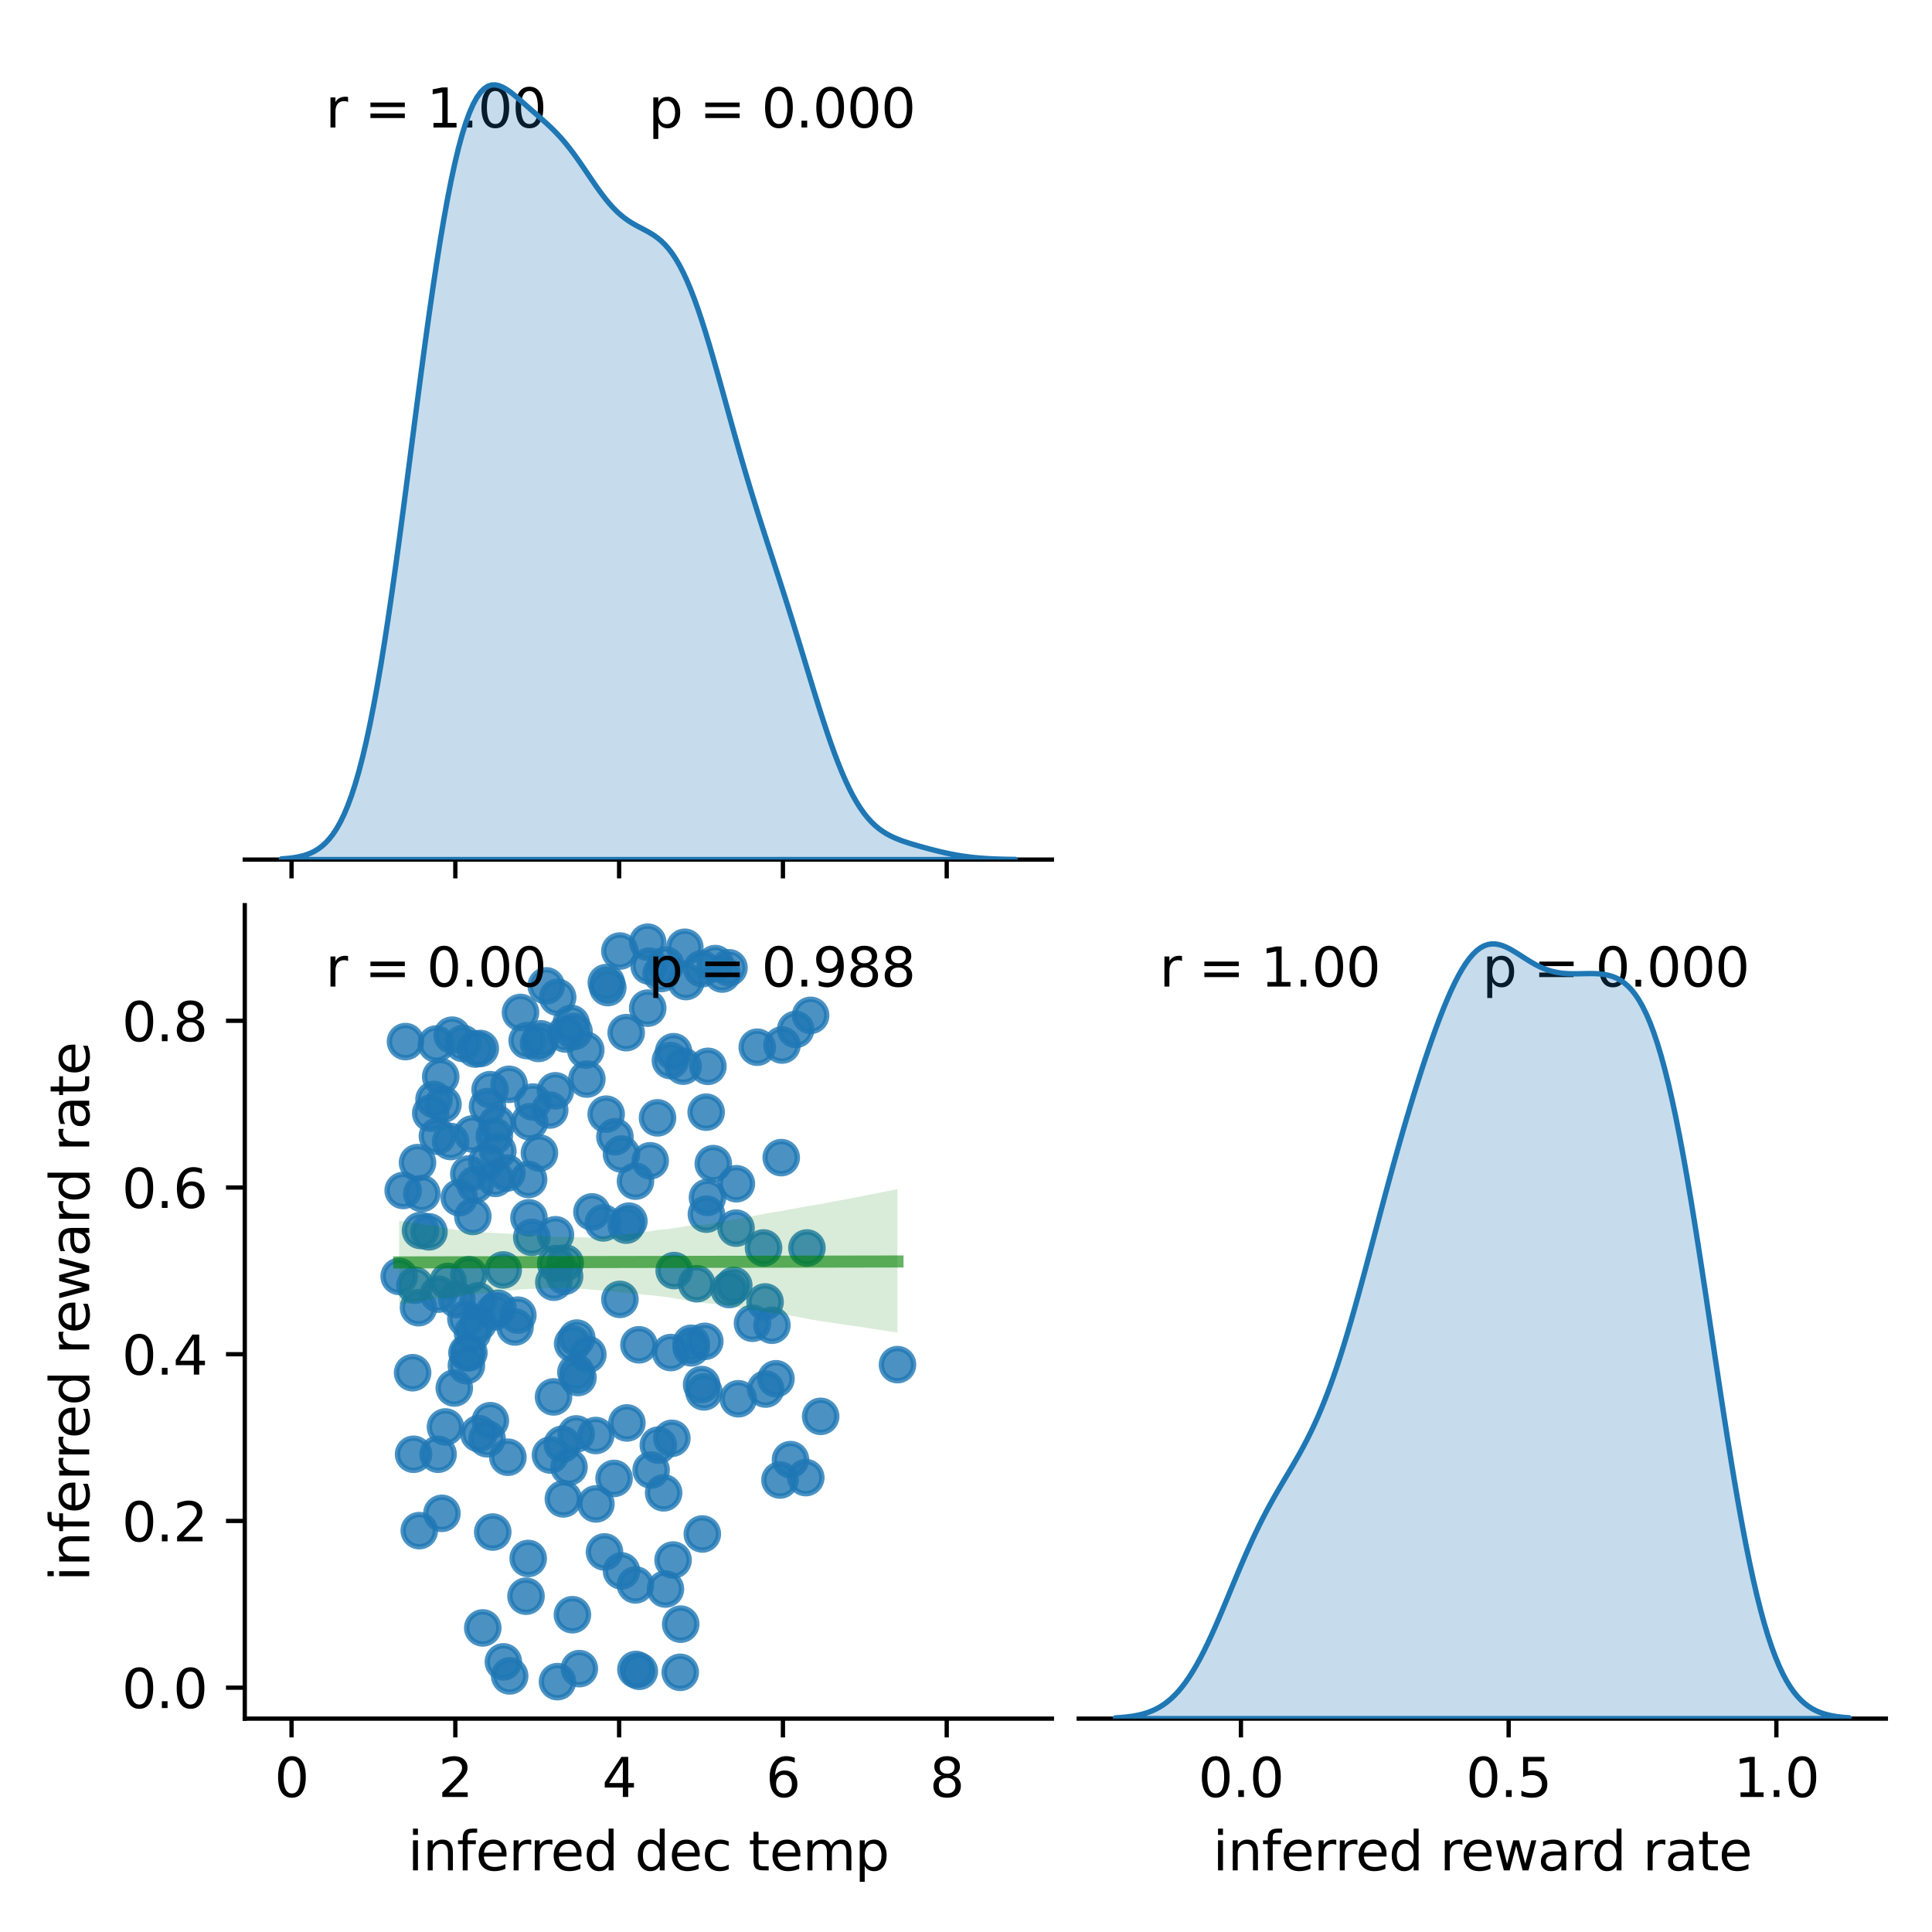 <?xml version="1.0" encoding="utf-8" standalone="no"?>
<!DOCTYPE svg PUBLIC "-//W3C//DTD SVG 1.1//EN"
  "http://www.w3.org/Graphics/SVG/1.1/DTD/svg11.dtd">
<svg xmlns:xlink="http://www.w3.org/1999/xlink" width="360pt" height="360pt" viewBox="0 0 360 360" xmlns="http://www.w3.org/2000/svg" version="1.1">
 <defs>
  <style type="text/css">*{stroke-linejoin: round; stroke-linecap: butt}</style>
 </defs>
 <g id="figure_1">
  <g id="patch_1">
   <path d="M 0 360 
L 360 360 
L 360 0 
L 0 0 
z
" style="fill: #ffffff"/>
  </g>
  <g id="axes_1">
   <g id="patch_2">
    <path d="M 45.61 160.17 
L 196.005 160.17 
L 196.005 8.6 
L 45.61 8.6 
z
" style="fill: #ffffff"/>
   </g>
   <g id="matplotlib.axis_1">
    <g id="xtick_1">
     <g id="line2d_1">
      <defs>
       <path id="m760871e8ec" d="M 0 0 
L 0 3.5 
" style="stroke: #000000; stroke-width: 0.8"/>
      </defs>
      <g>
       <use xlink:href="#m760871e8ec" x="54.324" y="160.17" style="stroke: #000000; stroke-width: 0.8"/>
      </g>
     </g>
    </g>
    <g id="xtick_2">
     <g id="line2d_2">
      <g>
       <use xlink:href="#m760871e8ec" x="84.845" y="160.17" style="stroke: #000000; stroke-width: 0.8"/>
      </g>
     </g>
    </g>
    <g id="xtick_3">
     <g id="line2d_3">
      <g>
       <use xlink:href="#m760871e8ec" x="115.366" y="160.17" style="stroke: #000000; stroke-width: 0.8"/>
      </g>
     </g>
    </g>
    <g id="xtick_4">
     <g id="line2d_4">
      <g>
       <use xlink:href="#m760871e8ec" x="145.887" y="160.17" style="stroke: #000000; stroke-width: 0.8"/>
      </g>
     </g>
    </g>
    <g id="xtick_5">
     <g id="line2d_5">
      <g>
       <use xlink:href="#m760871e8ec" x="176.408" y="160.17" style="stroke: #000000; stroke-width: 0.8"/>
      </g>
     </g>
    </g>
   </g>
   <g id="patch_3">
    <path d="M 45.61 160.17 
L 196.005 160.17 
" style="fill: none; stroke: #000000; stroke-width: 0.8; stroke-linejoin: miter; stroke-linecap: square"/>
   </g>
   <g id="text_1">
    <!-- r = 1.00  -->
    <g transform="translate(60.65 23.757) scale(0.1 -0.1)">
     <defs>
      <path id="DejaVuSans-72" d="M 2631 2963 
Q 2534 3019 2420 3045 
Q 2306 3072 2169 3072 
Q 1681 3072 1420 2755 
Q 1159 2438 1159 1844 
L 1159 0 
L 581 0 
L 581 3500 
L 1159 3500 
L 1159 2956 
Q 1341 3275 1631 3429 
Q 1922 3584 2338 3584 
Q 2397 3584 2469 3576 
Q 2541 3569 2628 3553 
L 2631 2963 
z
" transform="scale(0.016)"/>
      <path id="DejaVuSans-20" transform="scale(0.016)"/>
      <path id="DejaVuSans-3d" d="M 678 2906 
L 4684 2906 
L 4684 2381 
L 678 2381 
L 678 2906 
z
M 678 1631 
L 4684 1631 
L 4684 1100 
L 678 1100 
L 678 1631 
z
" transform="scale(0.016)"/>
      <path id="DejaVuSans-31" d="M 794 531 
L 1825 531 
L 1825 4091 
L 703 3866 
L 703 4441 
L 1819 4666 
L 2450 4666 
L 2450 531 
L 3481 531 
L 3481 0 
L 794 0 
L 794 531 
z
" transform="scale(0.016)"/>
      <path id="DejaVuSans-2e" d="M 684 794 
L 1344 794 
L 1344 0 
L 684 0 
L 684 794 
z
" transform="scale(0.016)"/>
      <path id="DejaVuSans-30" d="M 2034 4250 
Q 1547 4250 1301 3770 
Q 1056 3291 1056 2328 
Q 1056 1369 1301 889 
Q 1547 409 2034 409 
Q 2525 409 2770 889 
Q 3016 1369 3016 2328 
Q 3016 3291 2770 3770 
Q 2525 4250 2034 4250 
z
M 2034 4750 
Q 2819 4750 3233 4129 
Q 3647 3509 3647 2328 
Q 3647 1150 3233 529 
Q 2819 -91 2034 -91 
Q 1250 -91 836 529 
Q 422 1150 422 2328 
Q 422 3509 836 4129 
Q 1250 4750 2034 4750 
z
" transform="scale(0.016)"/>
     </defs>
     <use xlink:href="#DejaVuSans-72"/>
     <use xlink:href="#DejaVuSans-20" x="41.113"/>
     <use xlink:href="#DejaVuSans-3d" x="72.9"/>
     <use xlink:href="#DejaVuSans-20" x="156.689"/>
     <use xlink:href="#DejaVuSans-31" x="188.477"/>
     <use xlink:href="#DejaVuSans-2e" x="252.1"/>
     <use xlink:href="#DejaVuSans-30" x="283.887"/>
     <use xlink:href="#DejaVuSans-30" x="347.51"/>
     <use xlink:href="#DejaVuSans-20" x="411.133"/>
    </g>
   </g>
   <g id="text_2">
    <!-- p = 0.000 -->
    <g transform="translate(120.808 23.757) scale(0.1 -0.1)">
     <defs>
      <path id="DejaVuSans-70" d="M 1159 525 
L 1159 -1331 
L 581 -1331 
L 581 3500 
L 1159 3500 
L 1159 2969 
Q 1341 3281 1617 3432 
Q 1894 3584 2278 3584 
Q 2916 3584 3314 3078 
Q 3713 2572 3713 1747 
Q 3713 922 3314 415 
Q 2916 -91 2278 -91 
Q 1894 -91 1617 61 
Q 1341 213 1159 525 
z
M 3116 1747 
Q 3116 2381 2855 2742 
Q 2594 3103 2138 3103 
Q 1681 3103 1420 2742 
Q 1159 2381 1159 1747 
Q 1159 1113 1420 752 
Q 1681 391 2138 391 
Q 2594 391 2855 752 
Q 3116 1113 3116 1747 
z
" transform="scale(0.016)"/>
     </defs>
     <use xlink:href="#DejaVuSans-70"/>
     <use xlink:href="#DejaVuSans-20" x="63.477"/>
     <use xlink:href="#DejaVuSans-3d" x="95.264"/>
     <use xlink:href="#DejaVuSans-20" x="179.053"/>
     <use xlink:href="#DejaVuSans-30" x="210.84"/>
     <use xlink:href="#DejaVuSans-2e" x="274.463"/>
     <use xlink:href="#DejaVuSans-30" x="306.25"/>
     <use xlink:href="#DejaVuSans-30" x="369.873"/>
     <use xlink:href="#DejaVuSans-30" x="433.496"/>
    </g>
   </g>
  </g>
  <g id="axes_2">
   <g id="patch_4">
    <path d="M 45.61 320.24 
L 196.005 320.24 
L 196.005 168.67 
L 45.61 168.67 
z
" style="fill: #ffffff"/>
   </g>
   <g id="PathCollection_1">
    <defs>
     <path id="m53f5267c5b" d="M 0 3 
C 0.796 3 1.559 2.684 2.121 2.121 
C 2.684 1.559 3 0.796 3 0 
C 3 -0.796 2.684 -1.559 2.121 -2.121 
C 1.559 -2.684 0.796 -3 0 -3 
C -0.796 -3 -1.559 -2.684 -2.121 -2.121 
C -2.684 -1.559 -3 -0.796 -3 0 
C -3 0.796 -2.684 1.559 -2.121 2.121 
C -1.559 2.684 -0.796 3 0 3 
z
" style="stroke: #1f77b4; stroke-opacity: 0.8"/>
    </defs>
    <g clip-path="url(#pfc58d7d274)">
     <use xlink:href="#m53f5267c5b" x="107.473" y="249.333" style="fill: #1f77b4; fill-opacity: 0.8; stroke: #1f77b4; stroke-opacity: 0.8"/>
     <use xlink:href="#m53f5267c5b" x="103.876" y="313.35" style="fill: #1f77b4; fill-opacity: 0.8; stroke: #1f77b4; stroke-opacity: 0.8"/>
     <use xlink:href="#m53f5267c5b" x="75.127" y="221.828" style="fill: #1f77b4; fill-opacity: 0.8; stroke: #1f77b4; stroke-opacity: 0.8"/>
     <use xlink:href="#m53f5267c5b" x="105.316" y="235.343" style="fill: #1f77b4; fill-opacity: 0.8; stroke: #1f77b4; stroke-opacity: 0.8"/>
     <use xlink:href="#m53f5267c5b" x="125.508" y="195.97" style="fill: #1f77b4; fill-opacity: 0.8; stroke: #1f77b4; stroke-opacity: 0.8"/>
     <use xlink:href="#m53f5267c5b" x="107.37" y="267.19" style="fill: #1f77b4; fill-opacity: 0.8; stroke: #1f77b4; stroke-opacity: 0.8"/>
     <use xlink:href="#m53f5267c5b" x="120.686" y="175.56" style="fill: #1f77b4; fill-opacity: 0.8; stroke: #1f77b4; stroke-opacity: 0.8"/>
     <use xlink:href="#m53f5267c5b" x="150.359" y="232.544" style="fill: #1f77b4; fill-opacity: 0.8; stroke: #1f77b4; stroke-opacity: 0.8"/>
     <use xlink:href="#m53f5267c5b" x="95.964" y="247.265" style="fill: #1f77b4; fill-opacity: 0.8; stroke: #1f77b4; stroke-opacity: 0.8"/>
     <use xlink:href="#m53f5267c5b" x="89.492" y="195.374" style="fill: #1f77b4; fill-opacity: 0.8; stroke: #1f77b4; stroke-opacity: 0.8"/>
     <use xlink:href="#m53f5267c5b" x="96.987" y="188.659" style="fill: #1f77b4; fill-opacity: 0.8; stroke: #1f77b4; stroke-opacity: 0.8"/>
     <use xlink:href="#m53f5267c5b" x="112.639" y="289.178" style="fill: #1f77b4; fill-opacity: 0.8; stroke: #1f77b4; stroke-opacity: 0.8"/>
     <use xlink:href="#m53f5267c5b" x="86.26" y="194.436" style="fill: #1f77b4; fill-opacity: 0.8; stroke: #1f77b4; stroke-opacity: 0.8"/>
     <use xlink:href="#m53f5267c5b" x="96.494" y="245.058" style="fill: #1f77b4; fill-opacity: 0.8; stroke: #1f77b4; stroke-opacity: 0.8"/>
     <use xlink:href="#m53f5267c5b" x="107.691" y="256.686" style="fill: #1f77b4; fill-opacity: 0.8; stroke: #1f77b4; stroke-opacity: 0.8"/>
     <use xlink:href="#m53f5267c5b" x="117.188" y="227.544" style="fill: #1f77b4; fill-opacity: 0.8; stroke: #1f77b4; stroke-opacity: 0.8"/>
     <use xlink:href="#m53f5267c5b" x="131.583" y="207.235" style="fill: #1f77b4; fill-opacity: 0.8; stroke: #1f77b4; stroke-opacity: 0.8"/>
     <use xlink:href="#m53f5267c5b" x="87.37" y="252.056" style="fill: #1f77b4; fill-opacity: 0.8; stroke: #1f77b4; stroke-opacity: 0.8"/>
     <use xlink:href="#m53f5267c5b" x="140.218" y="246.569" style="fill: #1f77b4; fill-opacity: 0.8; stroke: #1f77b4; stroke-opacity: 0.8"/>
     <use xlink:href="#m53f5267c5b" x="103.909" y="185.836" style="fill: #1f77b4; fill-opacity: 0.8; stroke: #1f77b4; stroke-opacity: 0.8"/>
     <use xlink:href="#m53f5267c5b" x="83.003" y="265.894" style="fill: #1f77b4; fill-opacity: 0.8; stroke: #1f77b4; stroke-opacity: 0.8"/>
     <use xlink:href="#m53f5267c5b" x="87.353" y="218.747" style="fill: #1f77b4; fill-opacity: 0.8; stroke: #1f77b4; stroke-opacity: 0.8"/>
     <use xlink:href="#m53f5267c5b" x="92.6" y="209.391" style="fill: #1f77b4; fill-opacity: 0.8; stroke: #1f77b4; stroke-opacity: 0.8"/>
     <use xlink:href="#m53f5267c5b" x="106.429" y="190.694" style="fill: #1f77b4; fill-opacity: 0.8; stroke: #1f77b4; stroke-opacity: 0.8"/>
     <use xlink:href="#m53f5267c5b" x="94.969" y="312.282" style="fill: #1f77b4; fill-opacity: 0.8; stroke: #1f77b4; stroke-opacity: 0.8"/>
     <use xlink:href="#m53f5267c5b" x="79.933" y="229.533" style="fill: #1f77b4; fill-opacity: 0.8; stroke: #1f77b4; stroke-opacity: 0.8"/>
     <use xlink:href="#m53f5267c5b" x="120.693" y="187.849" style="fill: #1f77b4; fill-opacity: 0.8; stroke: #1f77b4; stroke-opacity: 0.8"/>
     <use xlink:href="#m53f5267c5b" x="88.05" y="248.398" style="fill: #1f77b4; fill-opacity: 0.8; stroke: #1f77b4; stroke-opacity: 0.8"/>
     <use xlink:href="#m53f5267c5b" x="113.247" y="184.019" style="fill: #1f77b4; fill-opacity: 0.8; stroke: #1f77b4; stroke-opacity: 0.8"/>
     <use xlink:href="#m53f5267c5b" x="123.195" y="181.407" style="fill: #1f77b4; fill-opacity: 0.8; stroke: #1f77b4; stroke-opacity: 0.8"/>
     <use xlink:href="#m53f5267c5b" x="119.121" y="311.421" style="fill: #1f77b4; fill-opacity: 0.8; stroke: #1f77b4; stroke-opacity: 0.8"/>
     <use xlink:href="#m53f5267c5b" x="88.568" y="195.471" style="fill: #1f77b4; fill-opacity: 0.8; stroke: #1f77b4; stroke-opacity: 0.8"/>
     <use xlink:href="#m53f5267c5b" x="75.56" y="194.087" style="fill: #1f77b4; fill-opacity: 0.8; stroke: #1f77b4; stroke-opacity: 0.8"/>
     <use xlink:href="#m53f5267c5b" x="142.276" y="232.538" style="fill: #1f77b4; fill-opacity: 0.8; stroke: #1f77b4; stroke-opacity: 0.8"/>
     <use xlink:href="#m53f5267c5b" x="118.408" y="295.327" style="fill: #1f77b4; fill-opacity: 0.8; stroke: #1f77b4; stroke-opacity: 0.8"/>
     <use xlink:href="#m53f5267c5b" x="81.306" y="194.537" style="fill: #1f77b4; fill-opacity: 0.8; stroke: #1f77b4; stroke-opacity: 0.8"/>
     <use xlink:href="#m53f5267c5b" x="105.201" y="237.824" style="fill: #1f77b4; fill-opacity: 0.8; stroke: #1f77b4; stroke-opacity: 0.8"/>
     <use xlink:href="#m53f5267c5b" x="88.531" y="220.739" style="fill: #1f77b4; fill-opacity: 0.8; stroke: #1f77b4; stroke-opacity: 0.8"/>
     <use xlink:href="#m53f5267c5b" x="80.87" y="204.869" style="fill: #1f77b4; fill-opacity: 0.8; stroke: #1f77b4; stroke-opacity: 0.8"/>
     <use xlink:href="#m53f5267c5b" x="112.95" y="207.609" style="fill: #1f77b4; fill-opacity: 0.8; stroke: #1f77b4; stroke-opacity: 0.8"/>
     <use xlink:href="#m53f5267c5b" x="148.262" y="191.821" style="fill: #1f77b4; fill-opacity: 0.8; stroke: #1f77b4; stroke-opacity: 0.8"/>
     <use xlink:href="#m53f5267c5b" x="103.142" y="260.294" style="fill: #1f77b4; fill-opacity: 0.8; stroke: #1f77b4; stroke-opacity: 0.8"/>
     <use xlink:href="#m53f5267c5b" x="89.087" y="242.39" style="fill: #1f77b4; fill-opacity: 0.8; stroke: #1f77b4; stroke-opacity: 0.8"/>
     <use xlink:href="#m53f5267c5b" x="145.57" y="215.706" style="fill: #1f77b4; fill-opacity: 0.8; stroke: #1f77b4; stroke-opacity: 0.8"/>
     <use xlink:href="#m53f5267c5b" x="92.762" y="214.5" style="fill: #1f77b4; fill-opacity: 0.8; stroke: #1f77b4; stroke-opacity: 0.8"/>
     <use xlink:href="#m53f5267c5b" x="105.398" y="192.677" style="fill: #1f77b4; fill-opacity: 0.8; stroke: #1f77b4; stroke-opacity: 0.8"/>
     <use xlink:href="#m53f5267c5b" x="100.515" y="214.847" style="fill: #1f77b4; fill-opacity: 0.8; stroke: #1f77b4; stroke-opacity: 0.8"/>
     <use xlink:href="#m53f5267c5b" x="137.211" y="220.573" style="fill: #1f77b4; fill-opacity: 0.8; stroke: #1f77b4; stroke-opacity: 0.8"/>
     <use xlink:href="#m53f5267c5b" x="110.997" y="267.486" style="fill: #1f77b4; fill-opacity: 0.8; stroke: #1f77b4; stroke-opacity: 0.8"/>
     <use xlink:href="#m53f5267c5b" x="106.959" y="192.207" style="fill: #1f77b4; fill-opacity: 0.8; stroke: #1f77b4; stroke-opacity: 0.8"/>
     <use xlink:href="#m53f5267c5b" x="90.841" y="206.179" style="fill: #1f77b4; fill-opacity: 0.8; stroke: #1f77b4; stroke-opacity: 0.8"/>
     <use xlink:href="#m53f5267c5b" x="141.105" y="195.131" style="fill: #1f77b4; fill-opacity: 0.8; stroke: #1f77b4; stroke-opacity: 0.8"/>
     <use xlink:href="#m53f5267c5b" x="86.904" y="254.472" style="fill: #1f77b4; fill-opacity: 0.8; stroke: #1f77b4; stroke-opacity: 0.8"/>
     <use xlink:href="#m53f5267c5b" x="136.727" y="239.513" style="fill: #1f77b4; fill-opacity: 0.8; stroke: #1f77b4; stroke-opacity: 0.8"/>
     <use xlink:href="#m53f5267c5b" x="85.131" y="242.157" style="fill: #1f77b4; fill-opacity: 0.8; stroke: #1f77b4; stroke-opacity: 0.8"/>
     <use xlink:href="#m53f5267c5b" x="80.26" y="207.427" style="fill: #1f77b4; fill-opacity: 0.8; stroke: #1f77b4; stroke-opacity: 0.8"/>
     <use xlink:href="#m53f5267c5b" x="78.599" y="222.4" style="fill: #1f77b4; fill-opacity: 0.8; stroke: #1f77b4; stroke-opacity: 0.8"/>
     <use xlink:href="#m53f5267c5b" x="89.956" y="303.339" style="fill: #1f77b4; fill-opacity: 0.8; stroke: #1f77b4; stroke-opacity: 0.8"/>
     <use xlink:href="#m53f5267c5b" x="124.923" y="197.621" style="fill: #1f77b4; fill-opacity: 0.8; stroke: #1f77b4; stroke-opacity: 0.8"/>
     <use xlink:href="#m53f5267c5b" x="98.697" y="209.029" style="fill: #1f77b4; fill-opacity: 0.8; stroke: #1f77b4; stroke-opacity: 0.8"/>
     <use xlink:href="#m53f5267c5b" x="130.77" y="180.501" style="fill: #1f77b4; fill-opacity: 0.8; stroke: #1f77b4; stroke-opacity: 0.8"/>
     <use xlink:href="#m53f5267c5b" x="120.966" y="180.019" style="fill: #1f77b4; fill-opacity: 0.8; stroke: #1f77b4; stroke-opacity: 0.8"/>
     <use xlink:href="#m53f5267c5b" x="128.791" y="250.3" style="fill: #1f77b4; fill-opacity: 0.8; stroke: #1f77b4; stroke-opacity: 0.8"/>
     <use xlink:href="#m53f5267c5b" x="109.532" y="252.388" style="fill: #1f77b4; fill-opacity: 0.8; stroke: #1f77b4; stroke-opacity: 0.8"/>
     <use xlink:href="#m53f5267c5b" x="116.686" y="228.292" style="fill: #1f77b4; fill-opacity: 0.8; stroke: #1f77b4; stroke-opacity: 0.8"/>
     <use xlink:href="#m53f5267c5b" x="106.024" y="273.372" style="fill: #1f77b4; fill-opacity: 0.8; stroke: #1f77b4; stroke-opacity: 0.8"/>
     <use xlink:href="#m53f5267c5b" x="135.831" y="180.334" style="fill: #1f77b4; fill-opacity: 0.8; stroke: #1f77b4; stroke-opacity: 0.8"/>
     <use xlink:href="#m53f5267c5b" x="127.819" y="182.896" style="fill: #1f77b4; fill-opacity: 0.8; stroke: #1f77b4; stroke-opacity: 0.8"/>
     <use xlink:href="#m53f5267c5b" x="92.795" y="243.782" style="fill: #1f77b4; fill-opacity: 0.8; stroke: #1f77b4; stroke-opacity: 0.8"/>
     <use xlink:href="#m53f5267c5b" x="103.547" y="235.452" style="fill: #1f77b4; fill-opacity: 0.8; stroke: #1f77b4; stroke-opacity: 0.8"/>
     <use xlink:href="#m53f5267c5b" x="83.966" y="212.706" style="fill: #1f77b4; fill-opacity: 0.8; stroke: #1f77b4; stroke-opacity: 0.8"/>
     <use xlink:href="#m53f5267c5b" x="128.794" y="251.148" style="fill: #1f77b4; fill-opacity: 0.8; stroke: #1f77b4; stroke-opacity: 0.8"/>
     <use xlink:href="#m53f5267c5b" x="115.506" y="177.211" style="fill: #1f77b4; fill-opacity: 0.8; stroke: #1f77b4; stroke-opacity: 0.8"/>
     <use xlink:href="#m53f5267c5b" x="118.414" y="220.091" style="fill: #1f77b4; fill-opacity: 0.8; stroke: #1f77b4; stroke-opacity: 0.8"/>
     <use xlink:href="#m53f5267c5b" x="106.662" y="300.881" style="fill: #1f77b4; fill-opacity: 0.8; stroke: #1f77b4; stroke-opacity: 0.8"/>
     <use xlink:href="#m53f5267c5b" x="90.757" y="268.097" style="fill: #1f77b4; fill-opacity: 0.8; stroke: #1f77b4; stroke-opacity: 0.8"/>
     <use xlink:href="#m53f5267c5b" x="118.494" y="311.078" style="fill: #1f77b4; fill-opacity: 0.8; stroke: #1f77b4; stroke-opacity: 0.8"/>
     <use xlink:href="#m53f5267c5b" x="98.564" y="226.922" style="fill: #1f77b4; fill-opacity: 0.8; stroke: #1f77b4; stroke-opacity: 0.8"/>
     <use xlink:href="#m53f5267c5b" x="82.118" y="200.627" style="fill: #1f77b4; fill-opacity: 0.8; stroke: #1f77b4; stroke-opacity: 0.8"/>
     <use xlink:href="#m53f5267c5b" x="123.993" y="296.095" style="fill: #1f77b4; fill-opacity: 0.8; stroke: #1f77b4; stroke-opacity: 0.8"/>
     <use xlink:href="#m53f5267c5b" x="130.734" y="257.997" style="fill: #1f77b4; fill-opacity: 0.8; stroke: #1f77b4; stroke-opacity: 0.8"/>
     <use xlink:href="#m53f5267c5b" x="104.774" y="269.117" style="fill: #1f77b4; fill-opacity: 0.8; stroke: #1f77b4; stroke-opacity: 0.8"/>
     <use xlink:href="#m53f5267c5b" x="74.381" y="237.836" style="fill: #1f77b4; fill-opacity: 0.8; stroke: #1f77b4; stroke-opacity: 0.8"/>
     <use xlink:href="#m53f5267c5b" x="131.628" y="226.242" style="fill: #1f77b4; fill-opacity: 0.8; stroke: #1f77b4; stroke-opacity: 0.8"/>
     <use xlink:href="#m53f5267c5b" x="152.918" y="263.915" style="fill: #1f77b4; fill-opacity: 0.8; stroke: #1f77b4; stroke-opacity: 0.8"/>
     <use xlink:href="#m53f5267c5b" x="89.233" y="267.143" style="fill: #1f77b4; fill-opacity: 0.8; stroke: #1f77b4; stroke-opacity: 0.8"/>
     <use xlink:href="#m53f5267c5b" x="77.319" y="239.491" style="fill: #1f77b4; fill-opacity: 0.8; stroke: #1f77b4; stroke-opacity: 0.8"/>
     <use xlink:href="#m53f5267c5b" x="82.346" y="281.989" style="fill: #1f77b4; fill-opacity: 0.8; stroke: #1f77b4; stroke-opacity: 0.8"/>
     <use xlink:href="#m53f5267c5b" x="92.099" y="211.686" style="fill: #1f77b4; fill-opacity: 0.8; stroke: #1f77b4; stroke-opacity: 0.8"/>
     <use xlink:href="#m53f5267c5b" x="116.814" y="265.145" style="fill: #1f77b4; fill-opacity: 0.8; stroke: #1f77b4; stroke-opacity: 0.8"/>
     <use xlink:href="#m53f5267c5b" x="98.5" y="219.781" style="fill: #1f77b4; fill-opacity: 0.8; stroke: #1f77b4; stroke-opacity: 0.8"/>
     <use xlink:href="#m53f5267c5b" x="78.123" y="285.215" style="fill: #1f77b4; fill-opacity: 0.8; stroke: #1f77b4; stroke-opacity: 0.8"/>
     <use xlink:href="#m53f5267c5b" x="81.626" y="270.977" style="fill: #1f77b4; fill-opacity: 0.8; stroke: #1f77b4; stroke-opacity: 0.8"/>
     <use xlink:href="#m53f5267c5b" x="125.419" y="290.691" style="fill: #1f77b4; fill-opacity: 0.8; stroke: #1f77b4; stroke-opacity: 0.8"/>
     <use xlink:href="#m53f5267c5b" x="143.836" y="246.938" style="fill: #1f77b4; fill-opacity: 0.8; stroke: #1f77b4; stroke-opacity: 0.8"/>
     <use xlink:href="#m53f5267c5b" x="94.859" y="202.046" style="fill: #1f77b4; fill-opacity: 0.8; stroke: #1f77b4; stroke-opacity: 0.8"/>
     <use xlink:href="#m53f5267c5b" x="114.58" y="211.813" style="fill: #1f77b4; fill-opacity: 0.8; stroke: #1f77b4; stroke-opacity: 0.8"/>
     <use xlink:href="#m53f5267c5b" x="94.634" y="271.532" style="fill: #1f77b4; fill-opacity: 0.8; stroke: #1f77b4; stroke-opacity: 0.8"/>
     <use xlink:href="#m53f5267c5b" x="145.715" y="194.727" style="fill: #1f77b4; fill-opacity: 0.8; stroke: #1f77b4; stroke-opacity: 0.8"/>
     <use xlink:href="#m53f5267c5b" x="131.171" y="259.36" style="fill: #1f77b4; fill-opacity: 0.8; stroke: #1f77b4; stroke-opacity: 0.8"/>
     <use xlink:href="#m53f5267c5b" x="102.57" y="271.123" style="fill: #1f77b4; fill-opacity: 0.8; stroke: #1f77b4; stroke-opacity: 0.8"/>
     <use xlink:href="#m53f5267c5b" x="93.763" y="236.636" style="fill: #1f77b4; fill-opacity: 0.8; stroke: #1f77b4; stroke-opacity: 0.8"/>
     <use xlink:href="#m53f5267c5b" x="98.013" y="297.43" style="fill: #1f77b4; fill-opacity: 0.8; stroke: #1f77b4; stroke-opacity: 0.8"/>
     <use xlink:href="#m53f5267c5b" x="102.43" y="206.837" style="fill: #1f77b4; fill-opacity: 0.8; stroke: #1f77b4; stroke-opacity: 0.8"/>
     <use xlink:href="#m53f5267c5b" x="145.335" y="275.78" style="fill: #1f77b4; fill-opacity: 0.8; stroke: #1f77b4; stroke-opacity: 0.8"/>
     <use xlink:href="#m53f5267c5b" x="99.088" y="230.55" style="fill: #1f77b4; fill-opacity: 0.8; stroke: #1f77b4; stroke-opacity: 0.8"/>
     <use xlink:href="#m53f5267c5b" x="126.839" y="302.638" style="fill: #1f77b4; fill-opacity: 0.8; stroke: #1f77b4; stroke-opacity: 0.8"/>
     <use xlink:href="#m53f5267c5b" x="77.063" y="270.982" style="fill: #1f77b4; fill-opacity: 0.8; stroke: #1f77b4; stroke-opacity: 0.8"/>
     <use xlink:href="#m53f5267c5b" x="103.199" y="238.92" style="fill: #1f77b4; fill-opacity: 0.8; stroke: #1f77b4; stroke-opacity: 0.8"/>
     <use xlink:href="#m53f5267c5b" x="90.705" y="216.429" style="fill: #1f77b4; fill-opacity: 0.8; stroke: #1f77b4; stroke-opacity: 0.8"/>
     <use xlink:href="#m53f5267c5b" x="107.309" y="255.713" style="fill: #1f77b4; fill-opacity: 0.8; stroke: #1f77b4; stroke-opacity: 0.8"/>
     <use xlink:href="#m53f5267c5b" x="116.679" y="192.42" style="fill: #1f77b4; fill-opacity: 0.8; stroke: #1f77b4; stroke-opacity: 0.8"/>
     <use xlink:href="#m53f5267c5b" x="81.694" y="241.143" style="fill: #1f77b4; fill-opacity: 0.8; stroke: #1f77b4; stroke-opacity: 0.8"/>
     <use xlink:href="#m53f5267c5b" x="127.608" y="176.509" style="fill: #1f77b4; fill-opacity: 0.8; stroke: #1f77b4; stroke-opacity: 0.8"/>
     <use xlink:href="#m53f5267c5b" x="121.156" y="216.297" style="fill: #1f77b4; fill-opacity: 0.8; stroke: #1f77b4; stroke-opacity: 0.8"/>
     <use xlink:href="#m53f5267c5b" x="82.543" y="205.763" style="fill: #1f77b4; fill-opacity: 0.8; stroke: #1f77b4; stroke-opacity: 0.8"/>
     <use xlink:href="#m53f5267c5b" x="89.127" y="246.539" style="fill: #1f77b4; fill-opacity: 0.8; stroke: #1f77b4; stroke-opacity: 0.8"/>
     <use xlink:href="#m53f5267c5b" x="77.98" y="243.67" style="fill: #1f77b4; fill-opacity: 0.8; stroke: #1f77b4; stroke-opacity: 0.8"/>
     <use xlink:href="#m53f5267c5b" x="115.805" y="292.714" style="fill: #1f77b4; fill-opacity: 0.8; stroke: #1f77b4; stroke-opacity: 0.8"/>
     <use xlink:href="#m53f5267c5b" x="112.977" y="183.088" style="fill: #1f77b4; fill-opacity: 0.8; stroke: #1f77b4; stroke-opacity: 0.8"/>
     <use xlink:href="#m53f5267c5b" x="91.326" y="203.048" style="fill: #1f77b4; fill-opacity: 0.8; stroke: #1f77b4; stroke-opacity: 0.8"/>
     <use xlink:href="#m53f5267c5b" x="87.012" y="252.068" style="fill: #1f77b4; fill-opacity: 0.8; stroke: #1f77b4; stroke-opacity: 0.8"/>
     <use xlink:href="#m53f5267c5b" x="137.15" y="228.844" style="fill: #1f77b4; fill-opacity: 0.8; stroke: #1f77b4; stroke-opacity: 0.8"/>
     <use xlink:href="#m53f5267c5b" x="122.519" y="208.295" style="fill: #1f77b4; fill-opacity: 0.8; stroke: #1f77b4; stroke-opacity: 0.8"/>
     <use xlink:href="#m53f5267c5b" x="131.905" y="198.695" style="fill: #1f77b4; fill-opacity: 0.8; stroke: #1f77b4; stroke-opacity: 0.8"/>
     <use xlink:href="#m53f5267c5b" x="119.058" y="250.586" style="fill: #1f77b4; fill-opacity: 0.8; stroke: #1f77b4; stroke-opacity: 0.8"/>
     <use xlink:href="#m53f5267c5b" x="134.579" y="181.499" style="fill: #1f77b4; fill-opacity: 0.8; stroke: #1f77b4; stroke-opacity: 0.8"/>
     <use xlink:href="#m53f5267c5b" x="142.561" y="242.595" style="fill: #1f77b4; fill-opacity: 0.8; stroke: #1f77b4; stroke-opacity: 0.8"/>
     <use xlink:href="#m53f5267c5b" x="76.884" y="255.788" style="fill: #1f77b4; fill-opacity: 0.8; stroke: #1f77b4; stroke-opacity: 0.8"/>
     <use xlink:href="#m53f5267c5b" x="132.912" y="216.826" style="fill: #1f77b4; fill-opacity: 0.8; stroke: #1f77b4; stroke-opacity: 0.8"/>
     <use xlink:href="#m53f5267c5b" x="86.811" y="245.737" style="fill: #1f77b4; fill-opacity: 0.8; stroke: #1f77b4; stroke-opacity: 0.8"/>
     <use xlink:href="#m53f5267c5b" x="144.591" y="256.914" style="fill: #1f77b4; fill-opacity: 0.8; stroke: #1f77b4; stroke-opacity: 0.8"/>
     <use xlink:href="#m53f5267c5b" x="127.303" y="198.666" style="fill: #1f77b4; fill-opacity: 0.8; stroke: #1f77b4; stroke-opacity: 0.8"/>
     <use xlink:href="#m53f5267c5b" x="167.234" y="254.281" style="fill: #1f77b4; fill-opacity: 0.8; stroke: #1f77b4; stroke-opacity: 0.8"/>
     <use xlink:href="#m53f5267c5b" x="87.353" y="237.519" style="fill: #1f77b4; fill-opacity: 0.8; stroke: #1f77b4; stroke-opacity: 0.8"/>
     <use xlink:href="#m53f5267c5b" x="104.976" y="279.299" style="fill: #1f77b4; fill-opacity: 0.8; stroke: #1f77b4; stroke-opacity: 0.8"/>
     <use xlink:href="#m53f5267c5b" x="123.659" y="278.168" style="fill: #1f77b4; fill-opacity: 0.8; stroke: #1f77b4; stroke-opacity: 0.8"/>
     <use xlink:href="#m53f5267c5b" x="103.486" y="203.257" style="fill: #1f77b4; fill-opacity: 0.8; stroke: #1f77b4; stroke-opacity: 0.8"/>
     <use xlink:href="#m53f5267c5b" x="88.025" y="211.299" style="fill: #1f77b4; fill-opacity: 0.8; stroke: #1f77b4; stroke-opacity: 0.8"/>
     <use xlink:href="#m53f5267c5b" x="101.783" y="183.701" style="fill: #1f77b4; fill-opacity: 0.8; stroke: #1f77b4; stroke-opacity: 0.8"/>
     <use xlink:href="#m53f5267c5b" x="98.228" y="193.901" style="fill: #1f77b4; fill-opacity: 0.8; stroke: #1f77b4; stroke-opacity: 0.8"/>
     <use xlink:href="#m53f5267c5b" x="92.288" y="219.572" style="fill: #1f77b4; fill-opacity: 0.8; stroke: #1f77b4; stroke-opacity: 0.8"/>
     <use xlink:href="#m53f5267c5b" x="112.415" y="227.867" style="fill: #1f77b4; fill-opacity: 0.8; stroke: #1f77b4; stroke-opacity: 0.8"/>
     <use xlink:href="#m53f5267c5b" x="81.505" y="211.714" style="fill: #1f77b4; fill-opacity: 0.8; stroke: #1f77b4; stroke-opacity: 0.8"/>
     <use xlink:href="#m53f5267c5b" x="131.827" y="223.114" style="fill: #1f77b4; fill-opacity: 0.8; stroke: #1f77b4; stroke-opacity: 0.8"/>
     <use xlink:href="#m53f5267c5b" x="109.353" y="201.068" style="fill: #1f77b4; fill-opacity: 0.8; stroke: #1f77b4; stroke-opacity: 0.8"/>
     <use xlink:href="#m53f5267c5b" x="126.754" y="311.614" style="fill: #1f77b4; fill-opacity: 0.8; stroke: #1f77b4; stroke-opacity: 0.8"/>
     <use xlink:href="#m53f5267c5b" x="100.769" y="193.57" style="fill: #1f77b4; fill-opacity: 0.8; stroke: #1f77b4; stroke-opacity: 0.8"/>
     <use xlink:href="#m53f5267c5b" x="91.815" y="285.477" style="fill: #1f77b4; fill-opacity: 0.8; stroke: #1f77b4; stroke-opacity: 0.8"/>
     <use xlink:href="#m53f5267c5b" x="110.302" y="225.824" style="fill: #1f77b4; fill-opacity: 0.8; stroke: #1f77b4; stroke-opacity: 0.8"/>
     <use xlink:href="#m53f5267c5b" x="133.274" y="179.552" style="fill: #1f77b4; fill-opacity: 0.8; stroke: #1f77b4; stroke-opacity: 0.8"/>
     <use xlink:href="#m53f5267c5b" x="107.95" y="310.925" style="fill: #1f77b4; fill-opacity: 0.8; stroke: #1f77b4; stroke-opacity: 0.8"/>
     <use xlink:href="#m53f5267c5b" x="125.191" y="268.006" style="fill: #1f77b4; fill-opacity: 0.8; stroke: #1f77b4; stroke-opacity: 0.8"/>
     <use xlink:href="#m53f5267c5b" x="150.146" y="275.33" style="fill: #1f77b4; fill-opacity: 0.8; stroke: #1f77b4; stroke-opacity: 0.8"/>
     <use xlink:href="#m53f5267c5b" x="106.706" y="250.376" style="fill: #1f77b4; fill-opacity: 0.8; stroke: #1f77b4; stroke-opacity: 0.8"/>
     <use xlink:href="#m53f5267c5b" x="114.422" y="275.482" style="fill: #1f77b4; fill-opacity: 0.8; stroke: #1f77b4; stroke-opacity: 0.8"/>
     <use xlink:href="#m53f5267c5b" x="137.573" y="260.64" style="fill: #1f77b4; fill-opacity: 0.8; stroke: #1f77b4; stroke-opacity: 0.8"/>
     <use xlink:href="#m53f5267c5b" x="98.421" y="290.401" style="fill: #1f77b4; fill-opacity: 0.8; stroke: #1f77b4; stroke-opacity: 0.8"/>
     <use xlink:href="#m53f5267c5b" x="85.579" y="223.176" style="fill: #1f77b4; fill-opacity: 0.8; stroke: #1f77b4; stroke-opacity: 0.8"/>
     <use xlink:href="#m53f5267c5b" x="84.244" y="192.888" style="fill: #1f77b4; fill-opacity: 0.8; stroke: #1f77b4; stroke-opacity: 0.8"/>
     <use xlink:href="#m53f5267c5b" x="129.819" y="239.208" style="fill: #1f77b4; fill-opacity: 0.8; stroke: #1f77b4; stroke-opacity: 0.8"/>
     <use xlink:href="#m53f5267c5b" x="99.32" y="205.351" style="fill: #1f77b4; fill-opacity: 0.8; stroke: #1f77b4; stroke-opacity: 0.8"/>
     <use xlink:href="#m53f5267c5b" x="88.106" y="226.664" style="fill: #1f77b4; fill-opacity: 0.8; stroke: #1f77b4; stroke-opacity: 0.8"/>
     <use xlink:href="#m53f5267c5b" x="115.808" y="215.039" style="fill: #1f77b4; fill-opacity: 0.8; stroke: #1f77b4; stroke-opacity: 0.8"/>
     <use xlink:href="#m53f5267c5b" x="124.054" y="179.821" style="fill: #1f77b4; fill-opacity: 0.8; stroke: #1f77b4; stroke-opacity: 0.8"/>
     <use xlink:href="#m53f5267c5b" x="84.65" y="258.638" style="fill: #1f77b4; fill-opacity: 0.8; stroke: #1f77b4; stroke-opacity: 0.8"/>
     <use xlink:href="#m53f5267c5b" x="91.373" y="264.723" style="fill: #1f77b4; fill-opacity: 0.8; stroke: #1f77b4; stroke-opacity: 0.8"/>
     <use xlink:href="#m53f5267c5b" x="122.672" y="269.279" style="fill: #1f77b4; fill-opacity: 0.8; stroke: #1f77b4; stroke-opacity: 0.8"/>
     <use xlink:href="#m53f5267c5b" x="115.508" y="242.122" style="fill: #1f77b4; fill-opacity: 0.8; stroke: #1f77b4; stroke-opacity: 0.8"/>
     <use xlink:href="#m53f5267c5b" x="92.106" y="244.442" style="fill: #1f77b4; fill-opacity: 0.8; stroke: #1f77b4; stroke-opacity: 0.8"/>
     <use xlink:href="#m53f5267c5b" x="130.867" y="285.832" style="fill: #1f77b4; fill-opacity: 0.8; stroke: #1f77b4; stroke-opacity: 0.8"/>
     <use xlink:href="#m53f5267c5b" x="94.451" y="218.571" style="fill: #1f77b4; fill-opacity: 0.8; stroke: #1f77b4; stroke-opacity: 0.8"/>
     <use xlink:href="#m53f5267c5b" x="77.799" y="216.638" style="fill: #1f77b4; fill-opacity: 0.8; stroke: #1f77b4; stroke-opacity: 0.8"/>
     <use xlink:href="#m53f5267c5b" x="131.335" y="249.942" style="fill: #1f77b4; fill-opacity: 0.8; stroke: #1f77b4; stroke-opacity: 0.8"/>
     <use xlink:href="#m53f5267c5b" x="100.341" y="194.43" style="fill: #1f77b4; fill-opacity: 0.8; stroke: #1f77b4; stroke-opacity: 0.8"/>
     <use xlink:href="#m53f5267c5b" x="121.326" y="273.921" style="fill: #1f77b4; fill-opacity: 0.8; stroke: #1f77b4; stroke-opacity: 0.8"/>
     <use xlink:href="#m53f5267c5b" x="111.041" y="280.235" style="fill: #1f77b4; fill-opacity: 0.8; stroke: #1f77b4; stroke-opacity: 0.8"/>
     <use xlink:href="#m53f5267c5b" x="151.045" y="189.199" style="fill: #1f77b4; fill-opacity: 0.8; stroke: #1f77b4; stroke-opacity: 0.8"/>
     <use xlink:href="#m53f5267c5b" x="135.87" y="240.291" style="fill: #1f77b4; fill-opacity: 0.8; stroke: #1f77b4; stroke-opacity: 0.8"/>
     <use xlink:href="#m53f5267c5b" x="83.498" y="238.766" style="fill: #1f77b4; fill-opacity: 0.8; stroke: #1f77b4; stroke-opacity: 0.8"/>
     <use xlink:href="#m53f5267c5b" x="103.5" y="230.08" style="fill: #1f77b4; fill-opacity: 0.8; stroke: #1f77b4; stroke-opacity: 0.8"/>
     <use xlink:href="#m53f5267c5b" x="109.152" y="195.663" style="fill: #1f77b4; fill-opacity: 0.8; stroke: #1f77b4; stroke-opacity: 0.8"/>
     <use xlink:href="#m53f5267c5b" x="78.36" y="229.285" style="fill: #1f77b4; fill-opacity: 0.8; stroke: #1f77b4; stroke-opacity: 0.8"/>
     <use xlink:href="#m53f5267c5b" x="142.666" y="258.83" style="fill: #1f77b4; fill-opacity: 0.8; stroke: #1f77b4; stroke-opacity: 0.8"/>
     <use xlink:href="#m53f5267c5b" x="124.986" y="252.031" style="fill: #1f77b4; fill-opacity: 0.8; stroke: #1f77b4; stroke-opacity: 0.8"/>
     <use xlink:href="#m53f5267c5b" x="147.293" y="271.982" style="fill: #1f77b4; fill-opacity: 0.8; stroke: #1f77b4; stroke-opacity: 0.8"/>
     <use xlink:href="#m53f5267c5b" x="125.624" y="236.752" style="fill: #1f77b4; fill-opacity: 0.8; stroke: #1f77b4; stroke-opacity: 0.8"/>
     <use xlink:href="#m53f5267c5b" x="93.798" y="309.663" style="fill: #1f77b4; fill-opacity: 0.8; stroke: #1f77b4; stroke-opacity: 0.8"/>
    </g>
   </g>
   <g id="PolyCollection_1">
    <path d="M 74.381 227.473 
L 74.381 243.103 
L 75.319 242.975 
L 76.257 242.85 
L 77.195 242.711 
L 78.133 242.554 
L 79.07 242.401 
L 80.008 242.204 
L 80.946 242.032 
L 81.884 241.95 
L 82.822 241.878 
L 83.76 241.805 
L 84.698 241.661 
L 85.636 241.516 
L 86.574 241.338 
L 87.512 241.273 
L 88.45 241.192 
L 89.387 241.041 
L 90.325 240.959 
L 91.263 240.799 
L 92.201 240.687 
L 93.139 240.581 
L 94.077 240.496 
L 95.015 240.453 
L 95.953 240.394 
L 96.891 240.256 
L 97.829 240.21 
L 98.767 240.163 
L 99.704 240.14 
L 100.642 240.101 
L 101.58 240.047 
L 102.518 240.051 
L 103.456 240.053 
L 104.394 239.993 
L 105.332 239.958 
L 106.27 240.062 
L 107.208 240.12 
L 108.146 240.172 
L 109.084 240.196 
L 110.022 240.316 
L 110.959 240.364 
L 111.897 240.447 
L 112.835 240.464 
L 113.773 240.594 
L 114.711 240.693 
L 115.649 240.846 
L 116.587 240.908 
L 117.525 240.974 
L 118.463 241.069 
L 119.401 241.165 
L 120.339 241.273 
L 121.276 241.352 
L 122.214 241.448 
L 123.152 241.564 
L 124.09 241.684 
L 125.028 241.808 
L 125.966 241.981 
L 126.904 242.12 
L 127.842 242.327 
L 128.78 242.501 
L 129.718 242.611 
L 130.656 242.717 
L 131.593 242.838 
L 132.531 242.918 
L 133.469 242.997 
L 134.407 243.143 
L 135.345 243.29 
L 136.283 243.413 
L 137.221 243.575 
L 138.159 243.736 
L 139.097 243.886 
L 140.035 244.035 
L 140.973 244.183 
L 141.911 244.331 
L 142.848 244.509 
L 143.786 244.712 
L 144.724 244.779 
L 145.662 244.861 
L 146.6 245.007 
L 147.538 245.184 
L 148.476 245.353 
L 149.414 245.542 
L 150.352 245.721 
L 151.29 245.906 
L 152.228 246.048 
L 153.165 246.19 
L 154.103 246.332 
L 155.041 246.475 
L 155.979 246.616 
L 156.917 246.756 
L 157.855 246.897 
L 158.793 247.038 
L 159.731 247.146 
L 160.669 247.294 
L 161.607 247.442 
L 162.545 247.59 
L 163.482 247.738 
L 164.42 247.886 
L 165.358 248.028 
L 166.296 248.17 
L 167.234 248.312 
L 167.234 221.572 
L 167.234 221.572 
L 166.296 221.758 
L 165.358 221.945 
L 164.42 222.132 
L 163.482 222.32 
L 162.545 222.507 
L 161.607 222.679 
L 160.669 222.864 
L 159.731 223.069 
L 158.793 223.247 
L 157.855 223.418 
L 156.917 223.588 
L 155.979 223.758 
L 155.041 223.94 
L 154.103 224.133 
L 153.165 224.325 
L 152.228 224.47 
L 151.29 224.615 
L 150.352 224.776 
L 149.414 224.948 
L 148.476 225.127 
L 147.538 225.285 
L 146.6 225.455 
L 145.662 225.659 
L 144.724 225.795 
L 143.786 225.919 
L 142.848 226.106 
L 141.911 226.293 
L 140.973 226.472 
L 140.035 226.643 
L 139.097 226.835 
L 138.159 226.999 
L 137.221 227.152 
L 136.283 227.311 
L 135.345 227.483 
L 134.407 227.659 
L 133.469 227.831 
L 132.531 227.998 
L 131.593 228.164 
L 130.656 228.223 
L 129.718 228.259 
L 128.78 228.34 
L 127.842 228.489 
L 126.904 228.649 
L 125.966 228.791 
L 125.028 228.935 
L 124.09 229.053 
L 123.152 229.115 
L 122.214 229.23 
L 121.276 229.42 
L 120.339 229.506 
L 119.401 229.668 
L 118.463 229.803 
L 117.525 229.886 
L 116.587 230.007 
L 115.649 230.096 
L 114.711 230.217 
L 113.773 230.314 
L 112.835 230.416 
L 111.897 230.474 
L 110.959 230.574 
L 110.022 230.587 
L 109.084 230.563 
L 108.146 230.558 
L 107.208 230.518 
L 106.27 230.471 
L 105.332 230.485 
L 104.394 230.481 
L 103.456 230.471 
L 102.518 230.349 
L 101.58 230.341 
L 100.642 230.253 
L 99.704 230.209 
L 98.767 230.152 
L 97.829 230.036 
L 96.891 229.996 
L 95.953 229.946 
L 95.015 229.887 
L 94.077 229.82 
L 93.139 229.79 
L 92.201 229.741 
L 91.263 229.692 
L 90.325 229.64 
L 89.387 229.596 
L 88.45 229.547 
L 87.512 229.495 
L 86.574 229.391 
L 85.636 229.218 
L 84.698 229.109 
L 83.76 228.972 
L 82.822 228.776 
L 81.884 228.599 
L 80.946 228.392 
L 80.008 228.292 
L 79.07 228.148 
L 78.133 227.966 
L 77.195 227.867 
L 76.257 227.675 
L 75.319 227.574 
L 74.381 227.473 
z
" clip-path="url(#pfc58d7d274)" style="fill: #008000; fill-opacity: 0.15"/>
   </g>
   <g id="matplotlib.axis_2">
    <g id="xtick_6">
     <g id="line2d_6">
      <g>
       <use xlink:href="#m760871e8ec" x="54.324" y="320.24" style="stroke: #000000; stroke-width: 0.8"/>
      </g>
     </g>
     <g id="text_3">
      <!-- 0 -->
      <g transform="translate(51.143 334.838) scale(0.1 -0.1)">
       <use xlink:href="#DejaVuSans-30"/>
      </g>
     </g>
    </g>
    <g id="xtick_7">
     <g id="line2d_7">
      <g>
       <use xlink:href="#m760871e8ec" x="84.845" y="320.24" style="stroke: #000000; stroke-width: 0.8"/>
      </g>
     </g>
     <g id="text_4">
      <!-- 2 -->
      <g transform="translate(81.664 334.838) scale(0.1 -0.1)">
       <defs>
        <path id="DejaVuSans-32" d="M 1228 531 
L 3431 531 
L 3431 0 
L 469 0 
L 469 531 
Q 828 903 1448 1529 
Q 2069 2156 2228 2338 
Q 2531 2678 2651 2914 
Q 2772 3150 2772 3378 
Q 2772 3750 2511 3984 
Q 2250 4219 1831 4219 
Q 1534 4219 1204 4116 
Q 875 4013 500 3803 
L 500 4441 
Q 881 4594 1212 4672 
Q 1544 4750 1819 4750 
Q 2544 4750 2975 4387 
Q 3406 4025 3406 3419 
Q 3406 3131 3298 2873 
Q 3191 2616 2906 2266 
Q 2828 2175 2409 1742 
Q 1991 1309 1228 531 
z
" transform="scale(0.016)"/>
       </defs>
       <use xlink:href="#DejaVuSans-32"/>
      </g>
     </g>
    </g>
    <g id="xtick_8">
     <g id="line2d_8">
      <g>
       <use xlink:href="#m760871e8ec" x="115.366" y="320.24" style="stroke: #000000; stroke-width: 0.8"/>
      </g>
     </g>
     <g id="text_5">
      <!-- 4 -->
      <g transform="translate(112.185 334.838) scale(0.1 -0.1)">
       <defs>
        <path id="DejaVuSans-34" d="M 2419 4116 
L 825 1625 
L 2419 1625 
L 2419 4116 
z
M 2253 4666 
L 3047 4666 
L 3047 1625 
L 3713 1625 
L 3713 1100 
L 3047 1100 
L 3047 0 
L 2419 0 
L 2419 1100 
L 313 1100 
L 313 1709 
L 2253 4666 
z
" transform="scale(0.016)"/>
       </defs>
       <use xlink:href="#DejaVuSans-34"/>
      </g>
     </g>
    </g>
    <g id="xtick_9">
     <g id="line2d_9">
      <g>
       <use xlink:href="#m760871e8ec" x="145.887" y="320.24" style="stroke: #000000; stroke-width: 0.8"/>
      </g>
     </g>
     <g id="text_6">
      <!-- 6 -->
      <g transform="translate(142.706 334.838) scale(0.1 -0.1)">
       <defs>
        <path id="DejaVuSans-36" d="M 2113 2584 
Q 1688 2584 1439 2293 
Q 1191 2003 1191 1497 
Q 1191 994 1439 701 
Q 1688 409 2113 409 
Q 2538 409 2786 701 
Q 3034 994 3034 1497 
Q 3034 2003 2786 2293 
Q 2538 2584 2113 2584 
z
M 3366 4563 
L 3366 3988 
Q 3128 4100 2886 4159 
Q 2644 4219 2406 4219 
Q 1781 4219 1451 3797 
Q 1122 3375 1075 2522 
Q 1259 2794 1537 2939 
Q 1816 3084 2150 3084 
Q 2853 3084 3261 2657 
Q 3669 2231 3669 1497 
Q 3669 778 3244 343 
Q 2819 -91 2113 -91 
Q 1303 -91 875 529 
Q 447 1150 447 2328 
Q 447 3434 972 4092 
Q 1497 4750 2381 4750 
Q 2619 4750 2861 4703 
Q 3103 4656 3366 4563 
z
" transform="scale(0.016)"/>
       </defs>
       <use xlink:href="#DejaVuSans-36"/>
      </g>
     </g>
    </g>
    <g id="xtick_10">
     <g id="line2d_10">
      <g>
       <use xlink:href="#m760871e8ec" x="176.408" y="320.24" style="stroke: #000000; stroke-width: 0.8"/>
      </g>
     </g>
     <g id="text_7">
      <!-- 8 -->
      <g transform="translate(173.227 334.838) scale(0.1 -0.1)">
       <defs>
        <path id="DejaVuSans-38" d="M 2034 2216 
Q 1584 2216 1326 1975 
Q 1069 1734 1069 1313 
Q 1069 891 1326 650 
Q 1584 409 2034 409 
Q 2484 409 2743 651 
Q 3003 894 3003 1313 
Q 3003 1734 2745 1975 
Q 2488 2216 2034 2216 
z
M 1403 2484 
Q 997 2584 770 2862 
Q 544 3141 544 3541 
Q 544 4100 942 4425 
Q 1341 4750 2034 4750 
Q 2731 4750 3128 4425 
Q 3525 4100 3525 3541 
Q 3525 3141 3298 2862 
Q 3072 2584 2669 2484 
Q 3125 2378 3379 2068 
Q 3634 1759 3634 1313 
Q 3634 634 3220 271 
Q 2806 -91 2034 -91 
Q 1263 -91 848 271 
Q 434 634 434 1313 
Q 434 1759 690 2068 
Q 947 2378 1403 2484 
z
M 1172 3481 
Q 1172 3119 1398 2916 
Q 1625 2713 2034 2713 
Q 2441 2713 2670 2916 
Q 2900 3119 2900 3481 
Q 2900 3844 2670 4047 
Q 2441 4250 2034 4250 
Q 1625 4250 1398 4047 
Q 1172 3844 1172 3481 
z
" transform="scale(0.016)"/>
       </defs>
       <use xlink:href="#DejaVuSans-38"/>
      </g>
     </g>
    </g>
    <g id="text_8">
     <!-- inferred dec temp -->
     <g transform="translate(75.992 348.517) scale(0.1 -0.1)">
      <defs>
       <path id="DejaVuSans-69" d="M 603 3500 
L 1178 3500 
L 1178 0 
L 603 0 
L 603 3500 
z
M 603 4863 
L 1178 4863 
L 1178 4134 
L 603 4134 
L 603 4863 
z
" transform="scale(0.016)"/>
       <path id="DejaVuSans-6e" d="M 3513 2113 
L 3513 0 
L 2938 0 
L 2938 2094 
Q 2938 2591 2744 2837 
Q 2550 3084 2163 3084 
Q 1697 3084 1428 2787 
Q 1159 2491 1159 1978 
L 1159 0 
L 581 0 
L 581 3500 
L 1159 3500 
L 1159 2956 
Q 1366 3272 1645 3428 
Q 1925 3584 2291 3584 
Q 2894 3584 3203 3211 
Q 3513 2838 3513 2113 
z
" transform="scale(0.016)"/>
       <path id="DejaVuSans-66" d="M 2375 4863 
L 2375 4384 
L 1825 4384 
Q 1516 4384 1395 4259 
Q 1275 4134 1275 3809 
L 1275 3500 
L 2222 3500 
L 2222 3053 
L 1275 3053 
L 1275 0 
L 697 0 
L 697 3053 
L 147 3053 
L 147 3500 
L 697 3500 
L 697 3744 
Q 697 4328 969 4595 
Q 1241 4863 1831 4863 
L 2375 4863 
z
" transform="scale(0.016)"/>
       <path id="DejaVuSans-65" d="M 3597 1894 
L 3597 1613 
L 953 1613 
Q 991 1019 1311 708 
Q 1631 397 2203 397 
Q 2534 397 2845 478 
Q 3156 559 3463 722 
L 3463 178 
Q 3153 47 2828 -22 
Q 2503 -91 2169 -91 
Q 1331 -91 842 396 
Q 353 884 353 1716 
Q 353 2575 817 3079 
Q 1281 3584 2069 3584 
Q 2775 3584 3186 3129 
Q 3597 2675 3597 1894 
z
M 3022 2063 
Q 3016 2534 2758 2815 
Q 2500 3097 2075 3097 
Q 1594 3097 1305 2825 
Q 1016 2553 972 2059 
L 3022 2063 
z
" transform="scale(0.016)"/>
       <path id="DejaVuSans-64" d="M 2906 2969 
L 2906 4863 
L 3481 4863 
L 3481 0 
L 2906 0 
L 2906 525 
Q 2725 213 2448 61 
Q 2172 -91 1784 -91 
Q 1150 -91 751 415 
Q 353 922 353 1747 
Q 353 2572 751 3078 
Q 1150 3584 1784 3584 
Q 2172 3584 2448 3432 
Q 2725 3281 2906 2969 
z
M 947 1747 
Q 947 1113 1208 752 
Q 1469 391 1925 391 
Q 2381 391 2643 752 
Q 2906 1113 2906 1747 
Q 2906 2381 2643 2742 
Q 2381 3103 1925 3103 
Q 1469 3103 1208 2742 
Q 947 2381 947 1747 
z
" transform="scale(0.016)"/>
       <path id="DejaVuSans-63" d="M 3122 3366 
L 3122 2828 
Q 2878 2963 2633 3030 
Q 2388 3097 2138 3097 
Q 1578 3097 1268 2742 
Q 959 2388 959 1747 
Q 959 1106 1268 751 
Q 1578 397 2138 397 
Q 2388 397 2633 464 
Q 2878 531 3122 666 
L 3122 134 
Q 2881 22 2623 -34 
Q 2366 -91 2075 -91 
Q 1284 -91 818 406 
Q 353 903 353 1747 
Q 353 2603 823 3093 
Q 1294 3584 2113 3584 
Q 2378 3584 2631 3529 
Q 2884 3475 3122 3366 
z
" transform="scale(0.016)"/>
       <path id="DejaVuSans-74" d="M 1172 4494 
L 1172 3500 
L 2356 3500 
L 2356 3053 
L 1172 3053 
L 1172 1153 
Q 1172 725 1289 603 
Q 1406 481 1766 481 
L 2356 481 
L 2356 0 
L 1766 0 
Q 1100 0 847 248 
Q 594 497 594 1153 
L 594 3053 
L 172 3053 
L 172 3500 
L 594 3500 
L 594 4494 
L 1172 4494 
z
" transform="scale(0.016)"/>
       <path id="DejaVuSans-6d" d="M 3328 2828 
Q 3544 3216 3844 3400 
Q 4144 3584 4550 3584 
Q 5097 3584 5394 3201 
Q 5691 2819 5691 2113 
L 5691 0 
L 5113 0 
L 5113 2094 
Q 5113 2597 4934 2840 
Q 4756 3084 4391 3084 
Q 3944 3084 3684 2787 
Q 3425 2491 3425 1978 
L 3425 0 
L 2847 0 
L 2847 2094 
Q 2847 2600 2669 2842 
Q 2491 3084 2119 3084 
Q 1678 3084 1418 2786 
Q 1159 2488 1159 1978 
L 1159 0 
L 581 0 
L 581 3500 
L 1159 3500 
L 1159 2956 
Q 1356 3278 1631 3431 
Q 1906 3584 2284 3584 
Q 2666 3584 2933 3390 
Q 3200 3197 3328 2828 
z
" transform="scale(0.016)"/>
      </defs>
      <use xlink:href="#DejaVuSans-69"/>
      <use xlink:href="#DejaVuSans-6e" x="27.783"/>
      <use xlink:href="#DejaVuSans-66" x="91.162"/>
      <use xlink:href="#DejaVuSans-65" x="126.367"/>
      <use xlink:href="#DejaVuSans-72" x="187.891"/>
      <use xlink:href="#DejaVuSans-72" x="227.254"/>
      <use xlink:href="#DejaVuSans-65" x="266.117"/>
      <use xlink:href="#DejaVuSans-64" x="327.641"/>
      <use xlink:href="#DejaVuSans-20" x="391.117"/>
      <use xlink:href="#DejaVuSans-64" x="422.904"/>
      <use xlink:href="#DejaVuSans-65" x="486.381"/>
      <use xlink:href="#DejaVuSans-63" x="547.904"/>
      <use xlink:href="#DejaVuSans-20" x="602.885"/>
      <use xlink:href="#DejaVuSans-74" x="634.672"/>
      <use xlink:href="#DejaVuSans-65" x="673.881"/>
      <use xlink:href="#DejaVuSans-6d" x="735.404"/>
      <use xlink:href="#DejaVuSans-70" x="832.816"/>
     </g>
    </g>
   </g>
   <g id="matplotlib.axis_3">
    <g id="ytick_1">
     <g id="line2d_11">
      <defs>
       <path id="ma23bbd97b8" d="M 0 0 
L -3.5 0 
" style="stroke: #000000; stroke-width: 0.8"/>
      </defs>
      <g>
       <use xlink:href="#ma23bbd97b8" x="45.61" y="314.471" style="stroke: #000000; stroke-width: 0.8"/>
      </g>
     </g>
     <g id="text_9">
      <!-- 0.0 -->
      <g transform="translate(22.707 318.27) scale(0.1 -0.1)">
       <use xlink:href="#DejaVuSans-30"/>
       <use xlink:href="#DejaVuSans-2e" x="63.623"/>
       <use xlink:href="#DejaVuSans-30" x="95.41"/>
      </g>
     </g>
    </g>
    <g id="ytick_2">
     <g id="line2d_12">
      <g>
       <use xlink:href="#ma23bbd97b8" x="45.61" y="283.406" style="stroke: #000000; stroke-width: 0.8"/>
      </g>
     </g>
     <g id="text_10">
      <!-- 0.2 -->
      <g transform="translate(22.707 287.205) scale(0.1 -0.1)">
       <use xlink:href="#DejaVuSans-30"/>
       <use xlink:href="#DejaVuSans-2e" x="63.623"/>
       <use xlink:href="#DejaVuSans-32" x="95.41"/>
      </g>
     </g>
    </g>
    <g id="ytick_3">
     <g id="line2d_13">
      <g>
       <use xlink:href="#ma23bbd97b8" x="45.61" y="252.342" style="stroke: #000000; stroke-width: 0.8"/>
      </g>
     </g>
     <g id="text_11">
      <!-- 0.4 -->
      <g transform="translate(22.707 256.141) scale(0.1 -0.1)">
       <use xlink:href="#DejaVuSans-30"/>
       <use xlink:href="#DejaVuSans-2e" x="63.623"/>
       <use xlink:href="#DejaVuSans-34" x="95.41"/>
      </g>
     </g>
    </g>
    <g id="ytick_4">
     <g id="line2d_14">
      <g>
       <use xlink:href="#ma23bbd97b8" x="45.61" y="221.277" style="stroke: #000000; stroke-width: 0.8"/>
      </g>
     </g>
     <g id="text_12">
      <!-- 0.6 -->
      <g transform="translate(22.707 225.076) scale(0.1 -0.1)">
       <use xlink:href="#DejaVuSans-30"/>
       <use xlink:href="#DejaVuSans-2e" x="63.623"/>
       <use xlink:href="#DejaVuSans-36" x="95.41"/>
      </g>
     </g>
    </g>
    <g id="ytick_5">
     <g id="line2d_15">
      <g>
       <use xlink:href="#ma23bbd97b8" x="45.61" y="190.213" style="stroke: #000000; stroke-width: 0.8"/>
      </g>
     </g>
     <g id="text_13">
      <!-- 0.8 -->
      <g transform="translate(22.707 194.012) scale(0.1 -0.1)">
       <use xlink:href="#DejaVuSans-30"/>
       <use xlink:href="#DejaVuSans-2e" x="63.623"/>
       <use xlink:href="#DejaVuSans-38" x="95.41"/>
      </g>
     </g>
    </g>
    <g id="text_14">
     <!-- inferred reward rate -->
     <g transform="translate(16.627 294.66) rotate(-90) scale(0.1 -0.1)">
      <defs>
       <path id="DejaVuSans-77" d="M 269 3500 
L 844 3500 
L 1563 769 
L 2278 3500 
L 2956 3500 
L 3675 769 
L 4391 3500 
L 4966 3500 
L 4050 0 
L 3372 0 
L 2619 2869 
L 1863 0 
L 1184 0 
L 269 3500 
z
" transform="scale(0.016)"/>
       <path id="DejaVuSans-61" d="M 2194 1759 
Q 1497 1759 1228 1600 
Q 959 1441 959 1056 
Q 959 750 1161 570 
Q 1363 391 1709 391 
Q 2188 391 2477 730 
Q 2766 1069 2766 1631 
L 2766 1759 
L 2194 1759 
z
M 3341 1997 
L 3341 0 
L 2766 0 
L 2766 531 
Q 2569 213 2275 61 
Q 1981 -91 1556 -91 
Q 1019 -91 701 211 
Q 384 513 384 1019 
Q 384 1609 779 1909 
Q 1175 2209 1959 2209 
L 2766 2209 
L 2766 2266 
Q 2766 2663 2505 2880 
Q 2244 3097 1772 3097 
Q 1472 3097 1187 3025 
Q 903 2953 641 2809 
L 641 3341 
Q 956 3463 1253 3523 
Q 1550 3584 1831 3584 
Q 2591 3584 2966 3190 
Q 3341 2797 3341 1997 
z
" transform="scale(0.016)"/>
      </defs>
      <use xlink:href="#DejaVuSans-69"/>
      <use xlink:href="#DejaVuSans-6e" x="27.783"/>
      <use xlink:href="#DejaVuSans-66" x="91.162"/>
      <use xlink:href="#DejaVuSans-65" x="126.367"/>
      <use xlink:href="#DejaVuSans-72" x="187.891"/>
      <use xlink:href="#DejaVuSans-72" x="227.254"/>
      <use xlink:href="#DejaVuSans-65" x="266.117"/>
      <use xlink:href="#DejaVuSans-64" x="327.641"/>
      <use xlink:href="#DejaVuSans-20" x="391.117"/>
      <use xlink:href="#DejaVuSans-72" x="422.904"/>
      <use xlink:href="#DejaVuSans-65" x="461.768"/>
      <use xlink:href="#DejaVuSans-77" x="523.291"/>
      <use xlink:href="#DejaVuSans-61" x="605.078"/>
      <use xlink:href="#DejaVuSans-72" x="666.357"/>
      <use xlink:href="#DejaVuSans-64" x="705.721"/>
      <use xlink:href="#DejaVuSans-20" x="769.197"/>
      <use xlink:href="#DejaVuSans-72" x="800.984"/>
      <use xlink:href="#DejaVuSans-61" x="842.098"/>
      <use xlink:href="#DejaVuSans-74" x="903.377"/>
      <use xlink:href="#DejaVuSans-65" x="942.586"/>
     </g>
    </g>
   </g>
   <g id="line2d_16">
    <path d="M 74.381 235.232 
L 75.319 235.23 
L 76.257 235.228 
L 77.195 235.226 
L 78.133 235.224 
L 79.07 235.223 
L 80.008 235.221 
L 80.946 235.219 
L 81.884 235.217 
L 82.822 235.216 
L 83.76 235.214 
L 84.698 235.212 
L 85.636 235.21 
L 86.574 235.209 
L 87.512 235.207 
L 88.45 235.205 
L 89.387 235.203 
L 90.325 235.202 
L 91.263 235.2 
L 92.201 235.198 
L 93.139 235.196 
L 94.077 235.195 
L 95.015 235.193 
L 95.953 235.191 
L 96.891 235.189 
L 97.829 235.187 
L 98.767 235.186 
L 99.704 235.184 
L 100.642 235.182 
L 101.58 235.18 
L 102.518 235.179 
L 103.456 235.177 
L 104.394 235.175 
L 105.332 235.173 
L 106.27 235.172 
L 107.208 235.17 
L 108.146 235.168 
L 109.084 235.166 
L 110.022 235.165 
L 110.959 235.163 
L 111.897 235.161 
L 112.835 235.159 
L 113.773 235.157 
L 114.711 235.156 
L 115.649 235.154 
L 116.587 235.152 
L 117.525 235.15 
L 118.463 235.149 
L 119.401 235.147 
L 120.339 235.145 
L 121.276 235.143 
L 122.214 235.142 
L 123.152 235.14 
L 124.09 235.138 
L 125.028 235.136 
L 125.966 235.135 
L 126.904 235.133 
L 127.842 235.131 
L 128.78 235.129 
L 129.718 235.128 
L 130.656 235.126 
L 131.593 235.124 
L 132.531 235.122 
L 133.469 235.12 
L 134.407 235.119 
L 135.345 235.117 
L 136.283 235.115 
L 137.221 235.113 
L 138.159 235.112 
L 139.097 235.11 
L 140.035 235.108 
L 140.973 235.106 
L 141.911 235.105 
L 142.848 235.103 
L 143.786 235.101 
L 144.724 235.099 
L 145.662 235.098 
L 146.6 235.096 
L 147.538 235.094 
L 148.476 235.092 
L 149.414 235.09 
L 150.352 235.089 
L 151.29 235.087 
L 152.228 235.085 
L 153.165 235.083 
L 154.103 235.082 
L 155.041 235.08 
L 155.979 235.078 
L 156.917 235.076 
L 157.855 235.075 
L 158.793 235.073 
L 159.731 235.071 
L 160.669 235.069 
L 161.607 235.068 
L 162.545 235.066 
L 163.482 235.064 
L 164.42 235.062 
L 165.358 235.061 
L 166.296 235.059 
L 167.234 235.057 
" clip-path="url(#pfc58d7d274)" style="fill: none; stroke: #008000; stroke-opacity: 0.6; stroke-width: 2.25; stroke-linecap: square"/>
   </g>
   <g id="patch_5">
    <path d="M 45.61 320.24 
L 45.61 168.67 
" style="fill: none; stroke: #000000; stroke-width: 0.8; stroke-linejoin: miter; stroke-linecap: square"/>
   </g>
   <g id="patch_6">
    <path d="M 45.61 320.24 
L 196.005 320.24 
" style="fill: none; stroke: #000000; stroke-width: 0.8; stroke-linejoin: miter; stroke-linecap: square"/>
   </g>
   <g id="text_15">
    <!-- r = 0.00  -->
    <g transform="translate(60.65 183.827) scale(0.1 -0.1)">
     <use xlink:href="#DejaVuSans-72"/>
     <use xlink:href="#DejaVuSans-20" x="41.113"/>
     <use xlink:href="#DejaVuSans-3d" x="72.9"/>
     <use xlink:href="#DejaVuSans-20" x="156.689"/>
     <use xlink:href="#DejaVuSans-30" x="188.477"/>
     <use xlink:href="#DejaVuSans-2e" x="252.1"/>
     <use xlink:href="#DejaVuSans-30" x="283.887"/>
     <use xlink:href="#DejaVuSans-30" x="347.51"/>
     <use xlink:href="#DejaVuSans-20" x="411.133"/>
    </g>
   </g>
   <g id="text_16">
    <!-- p = 0.988 -->
    <g transform="translate(120.808 183.827) scale(0.1 -0.1)">
     <defs>
      <path id="DejaVuSans-39" d="M 703 97 
L 703 672 
Q 941 559 1184 500 
Q 1428 441 1663 441 
Q 2288 441 2617 861 
Q 2947 1281 2994 2138 
Q 2813 1869 2534 1725 
Q 2256 1581 1919 1581 
Q 1219 1581 811 2004 
Q 403 2428 403 3163 
Q 403 3881 828 4315 
Q 1253 4750 1959 4750 
Q 2769 4750 3195 4129 
Q 3622 3509 3622 2328 
Q 3622 1225 3098 567 
Q 2575 -91 1691 -91 
Q 1453 -91 1209 -44 
Q 966 3 703 97 
z
M 1959 2075 
Q 2384 2075 2632 2365 
Q 2881 2656 2881 3163 
Q 2881 3666 2632 3958 
Q 2384 4250 1959 4250 
Q 1534 4250 1286 3958 
Q 1038 3666 1038 3163 
Q 1038 2656 1286 2365 
Q 1534 2075 1959 2075 
z
" transform="scale(0.016)"/>
     </defs>
     <use xlink:href="#DejaVuSans-70"/>
     <use xlink:href="#DejaVuSans-20" x="63.477"/>
     <use xlink:href="#DejaVuSans-3d" x="95.264"/>
     <use xlink:href="#DejaVuSans-20" x="179.053"/>
     <use xlink:href="#DejaVuSans-30" x="210.84"/>
     <use xlink:href="#DejaVuSans-2e" x="274.463"/>
     <use xlink:href="#DejaVuSans-39" x="306.25"/>
     <use xlink:href="#DejaVuSans-38" x="369.873"/>
     <use xlink:href="#DejaVuSans-38" x="433.496"/>
    </g>
   </g>
  </g>
  <g id="axes_3">
   <g id="patch_7">
    <path d="M 201.005 320.24 
L 351.4 320.24 
L 351.4 168.67 
L 201.005 168.67 
z
" style="fill: #ffffff"/>
   </g>
   <g id="matplotlib.axis_4">
    <g id="xtick_11">
     <g id="line2d_17">
      <g>
       <use xlink:href="#m760871e8ec" x="231.228" y="320.24" style="stroke: #000000; stroke-width: 0.8"/>
      </g>
     </g>
     <g id="text_17">
      <!-- 0.0 -->
      <g transform="translate(223.276 334.838) scale(0.1 -0.1)">
       <use xlink:href="#DejaVuSans-30"/>
       <use xlink:href="#DejaVuSans-2e" x="63.623"/>
       <use xlink:href="#DejaVuSans-30" x="95.41"/>
      </g>
     </g>
    </g>
    <g id="xtick_12">
     <g id="line2d_18">
      <g>
       <use xlink:href="#m760871e8ec" x="281.114" y="320.24" style="stroke: #000000; stroke-width: 0.8"/>
      </g>
     </g>
     <g id="text_18">
      <!-- 0.5 -->
      <g transform="translate(273.162 334.838) scale(0.1 -0.1)">
       <defs>
        <path id="DejaVuSans-35" d="M 691 4666 
L 3169 4666 
L 3169 4134 
L 1269 4134 
L 1269 2991 
Q 1406 3038 1543 3061 
Q 1681 3084 1819 3084 
Q 2600 3084 3056 2656 
Q 3513 2228 3513 1497 
Q 3513 744 3044 326 
Q 2575 -91 1722 -91 
Q 1428 -91 1123 -41 
Q 819 9 494 109 
L 494 744 
Q 775 591 1075 516 
Q 1375 441 1709 441 
Q 2250 441 2565 725 
Q 2881 1009 2881 1497 
Q 2881 1984 2565 2268 
Q 2250 2553 1709 2553 
Q 1456 2553 1204 2497 
Q 953 2441 691 2322 
L 691 4666 
z
" transform="scale(0.016)"/>
       </defs>
       <use xlink:href="#DejaVuSans-30"/>
       <use xlink:href="#DejaVuSans-2e" x="63.623"/>
       <use xlink:href="#DejaVuSans-35" x="95.41"/>
      </g>
     </g>
    </g>
    <g id="xtick_13">
     <g id="line2d_19">
      <g>
       <use xlink:href="#m760871e8ec" x="330.999" y="320.24" style="stroke: #000000; stroke-width: 0.8"/>
      </g>
     </g>
     <g id="text_19">
      <!-- 1.0 -->
      <g transform="translate(323.048 334.838) scale(0.1 -0.1)">
       <use xlink:href="#DejaVuSans-31"/>
       <use xlink:href="#DejaVuSans-2e" x="63.623"/>
       <use xlink:href="#DejaVuSans-30" x="95.41"/>
      </g>
     </g>
    </g>
    <g id="text_20">
     <!-- inferred reward rate -->
     <g transform="translate(225.997 348.517) scale(0.1 -0.1)">
      <use xlink:href="#DejaVuSans-69"/>
      <use xlink:href="#DejaVuSans-6e" x="27.783"/>
      <use xlink:href="#DejaVuSans-66" x="91.162"/>
      <use xlink:href="#DejaVuSans-65" x="126.367"/>
      <use xlink:href="#DejaVuSans-72" x="187.891"/>
      <use xlink:href="#DejaVuSans-72" x="227.254"/>
      <use xlink:href="#DejaVuSans-65" x="266.117"/>
      <use xlink:href="#DejaVuSans-64" x="327.641"/>
      <use xlink:href="#DejaVuSans-20" x="391.117"/>
      <use xlink:href="#DejaVuSans-72" x="422.904"/>
      <use xlink:href="#DejaVuSans-65" x="461.768"/>
      <use xlink:href="#DejaVuSans-77" x="523.291"/>
      <use xlink:href="#DejaVuSans-61" x="605.078"/>
      <use xlink:href="#DejaVuSans-72" x="666.357"/>
      <use xlink:href="#DejaVuSans-64" x="705.721"/>
      <use xlink:href="#DejaVuSans-20" x="769.197"/>
      <use xlink:href="#DejaVuSans-72" x="800.984"/>
      <use xlink:href="#DejaVuSans-61" x="842.098"/>
      <use xlink:href="#DejaVuSans-74" x="903.377"/>
      <use xlink:href="#DejaVuSans-65" x="942.586"/>
     </g>
    </g>
   </g>
   <g id="patch_8">
    <path d="M 201.005 320.24 
L 351.4 320.24 
" style="fill: none; stroke: #000000; stroke-width: 0.8; stroke-linejoin: miter; stroke-linecap: square"/>
   </g>
   <g id="text_21">
    <!-- r = 1.00  -->
    <g transform="translate(216.044 183.827) scale(0.1 -0.1)">
     <use xlink:href="#DejaVuSans-72"/>
     <use xlink:href="#DejaVuSans-20" x="41.113"/>
     <use xlink:href="#DejaVuSans-3d" x="72.9"/>
     <use xlink:href="#DejaVuSans-20" x="156.689"/>
     <use xlink:href="#DejaVuSans-31" x="188.477"/>
     <use xlink:href="#DejaVuSans-2e" x="252.1"/>
     <use xlink:href="#DejaVuSans-30" x="283.887"/>
     <use xlink:href="#DejaVuSans-30" x="347.51"/>
     <use xlink:href="#DejaVuSans-20" x="411.133"/>
    </g>
   </g>
   <g id="text_22">
    <!-- p = 0.000 -->
    <g transform="translate(276.202 183.827) scale(0.1 -0.1)">
     <use xlink:href="#DejaVuSans-70"/>
     <use xlink:href="#DejaVuSans-20" x="63.477"/>
     <use xlink:href="#DejaVuSans-3d" x="95.264"/>
     <use xlink:href="#DejaVuSans-20" x="179.053"/>
     <use xlink:href="#DejaVuSans-30" x="210.84"/>
     <use xlink:href="#DejaVuSans-2e" x="274.463"/>
     <use xlink:href="#DejaVuSans-30" x="306.25"/>
     <use xlink:href="#DejaVuSans-30" x="369.873"/>
     <use xlink:href="#DejaVuSans-30" x="433.496"/>
    </g>
   </g>
  </g>
  <g id="axes_4">
   <g id="PolyCollection_2">
    <defs>
     <path id="m079fc37f40" d="M 52.446 -199.962 
L 52.446 -199.83 
L 53.133 -199.83 
L 53.82 -199.83 
L 54.507 -199.83 
L 55.194 -199.83 
L 55.881 -199.83 
L 56.568 -199.83 
L 57.255 -199.83 
L 57.943 -199.83 
L 58.63 -199.83 
L 59.317 -199.83 
L 60.004 -199.83 
L 60.691 -199.83 
L 61.378 -199.83 
L 62.065 -199.83 
L 62.752 -199.83 
L 63.439 -199.83 
L 64.126 -199.83 
L 64.813 -199.83 
L 65.5 -199.83 
L 66.187 -199.83 
L 66.874 -199.83 
L 67.561 -199.83 
L 68.248 -199.83 
L 68.935 -199.83 
L 69.622 -199.83 
L 70.309 -199.83 
L 70.996 -199.83 
L 71.684 -199.83 
L 72.371 -199.83 
L 73.058 -199.83 
L 73.745 -199.83 
L 74.432 -199.83 
L 75.119 -199.83 
L 75.806 -199.83 
L 76.493 -199.83 
L 77.18 -199.83 
L 77.867 -199.83 
L 78.554 -199.83 
L 79.241 -199.83 
L 79.928 -199.83 
L 80.615 -199.83 
L 81.302 -199.83 
L 81.989 -199.83 
L 82.676 -199.83 
L 83.363 -199.83 
L 84.05 -199.83 
L 84.737 -199.83 
L 85.424 -199.83 
L 86.112 -199.83 
L 86.799 -199.83 
L 87.486 -199.83 
L 88.173 -199.83 
L 88.86 -199.83 
L 89.547 -199.83 
L 90.234 -199.83 
L 90.921 -199.83 
L 91.608 -199.83 
L 92.295 -199.83 
L 92.982 -199.83 
L 93.669 -199.83 
L 94.356 -199.83 
L 95.043 -199.83 
L 95.73 -199.83 
L 96.417 -199.83 
L 97.104 -199.83 
L 97.791 -199.83 
L 98.478 -199.83 
L 99.165 -199.83 
L 99.853 -199.83 
L 100.54 -199.83 
L 101.227 -199.83 
L 101.914 -199.83 
L 102.601 -199.83 
L 103.288 -199.83 
L 103.975 -199.83 
L 104.662 -199.83 
L 105.349 -199.83 
L 106.036 -199.83 
L 106.723 -199.83 
L 107.41 -199.83 
L 108.097 -199.83 
L 108.784 -199.83 
L 109.471 -199.83 
L 110.158 -199.83 
L 110.845 -199.83 
L 111.532 -199.83 
L 112.219 -199.83 
L 112.906 -199.83 
L 113.593 -199.83 
L 114.281 -199.83 
L 114.968 -199.83 
L 115.655 -199.83 
L 116.342 -199.83 
L 117.029 -199.83 
L 117.716 -199.83 
L 118.403 -199.83 
L 119.09 -199.83 
L 119.777 -199.83 
L 120.464 -199.83 
L 121.151 -199.83 
L 121.838 -199.83 
L 122.525 -199.83 
L 123.212 -199.83 
L 123.899 -199.83 
L 124.586 -199.83 
L 125.273 -199.83 
L 125.96 -199.83 
L 126.647 -199.83 
L 127.334 -199.83 
L 128.022 -199.83 
L 128.709 -199.83 
L 129.396 -199.83 
L 130.083 -199.83 
L 130.77 -199.83 
L 131.457 -199.83 
L 132.144 -199.83 
L 132.831 -199.83 
L 133.518 -199.83 
L 134.205 -199.83 
L 134.892 -199.83 
L 135.579 -199.83 
L 136.266 -199.83 
L 136.953 -199.83 
L 137.64 -199.83 
L 138.327 -199.83 
L 139.014 -199.83 
L 139.701 -199.83 
L 140.388 -199.83 
L 141.075 -199.83 
L 141.762 -199.83 
L 142.45 -199.83 
L 143.137 -199.83 
L 143.824 -199.83 
L 144.511 -199.83 
L 145.198 -199.83 
L 145.885 -199.83 
L 146.572 -199.83 
L 147.259 -199.83 
L 147.946 -199.83 
L 148.633 -199.83 
L 149.32 -199.83 
L 150.007 -199.83 
L 150.694 -199.83 
L 151.381 -199.83 
L 152.068 -199.83 
L 152.755 -199.83 
L 153.442 -199.83 
L 154.129 -199.83 
L 154.816 -199.83 
L 155.503 -199.83 
L 156.191 -199.83 
L 156.878 -199.83 
L 157.565 -199.83 
L 158.252 -199.83 
L 158.939 -199.83 
L 159.626 -199.83 
L 160.313 -199.83 
L 161 -199.83 
L 161.687 -199.83 
L 162.374 -199.83 
L 163.061 -199.83 
L 163.748 -199.83 
L 164.435 -199.83 
L 165.122 -199.83 
L 165.809 -199.83 
L 166.496 -199.83 
L 167.183 -199.83 
L 167.87 -199.83 
L 168.557 -199.83 
L 169.244 -199.83 
L 169.931 -199.83 
L 170.619 -199.83 
L 171.306 -199.83 
L 171.993 -199.83 
L 172.68 -199.83 
L 173.367 -199.83 
L 174.054 -199.83 
L 174.741 -199.83 
L 175.428 -199.83 
L 176.115 -199.83 
L 176.802 -199.83 
L 177.489 -199.83 
L 178.176 -199.83 
L 178.863 -199.83 
L 179.55 -199.83 
L 180.237 -199.83 
L 180.924 -199.83 
L 181.611 -199.83 
L 182.298 -199.83 
L 182.985 -199.83 
L 183.672 -199.83 
L 184.36 -199.83 
L 185.047 -199.83 
L 185.734 -199.83 
L 186.421 -199.83 
L 187.108 -199.83 
L 187.795 -199.83 
L 188.482 -199.83 
L 189.169 -199.83 
L 189.169 -199.859 
L 189.169 -199.859 
L 188.482 -199.868 
L 187.795 -199.879 
L 187.108 -199.894 
L 186.421 -199.912 
L 185.734 -199.935 
L 185.047 -199.962 
L 184.36 -199.996 
L 183.672 -200.035 
L 182.985 -200.083 
L 182.298 -200.139 
L 181.611 -200.203 
L 180.924 -200.278 
L 180.237 -200.362 
L 179.55 -200.458 
L 178.863 -200.564 
L 178.176 -200.681 
L 177.489 -200.809 
L 176.802 -200.947 
L 176.115 -201.095 
L 175.428 -201.251 
L 174.741 -201.416 
L 174.054 -201.587 
L 173.367 -201.764 
L 172.68 -201.947 
L 171.993 -202.134 
L 171.306 -202.326 
L 170.619 -202.523 
L 169.931 -202.727 
L 169.244 -202.941 
L 168.557 -203.167 
L 167.87 -203.41 
L 167.183 -203.676 
L 166.496 -203.971 
L 165.809 -204.303 
L 165.122 -204.681 
L 164.435 -205.115 
L 163.748 -205.613 
L 163.061 -206.187 
L 162.374 -206.847 
L 161.687 -207.601 
L 161 -208.46 
L 160.313 -209.43 
L 159.626 -210.518 
L 158.939 -211.728 
L 158.252 -213.062 
L 157.565 -214.521 
L 156.878 -216.102 
L 156.191 -217.799 
L 155.503 -219.607 
L 154.816 -221.517 
L 154.129 -223.516 
L 153.442 -225.593 
L 152.755 -227.734 
L 152.068 -229.925 
L 151.381 -232.152 
L 150.694 -234.401 
L 150.007 -236.66 
L 149.32 -238.917 
L 148.633 -241.163 
L 147.946 -243.391 
L 147.259 -245.596 
L 146.572 -247.777 
L 145.885 -249.934 
L 145.198 -252.07 
L 144.511 -254.191 
L 143.824 -256.304 
L 143.137 -258.417 
L 142.45 -260.54 
L 141.762 -262.683 
L 141.075 -264.853 
L 140.388 -267.059 
L 139.701 -269.307 
L 139.014 -271.601 
L 138.327 -273.941 
L 137.64 -276.326 
L 136.953 -278.751 
L 136.266 -281.208 
L 135.579 -283.686 
L 134.892 -286.171 
L 134.205 -288.647 
L 133.518 -291.098 
L 132.831 -293.506 
L 132.144 -295.85 
L 131.457 -298.114 
L 130.77 -300.279 
L 130.083 -302.331 
L 129.396 -304.255 
L 128.709 -306.041 
L 128.022 -307.681 
L 127.334 -309.17 
L 126.647 -310.508 
L 125.96 -311.695 
L 125.273 -312.737 
L 124.586 -313.643 
L 123.899 -314.423 
L 123.212 -315.092 
L 122.525 -315.664 
L 121.838 -316.156 
L 121.151 -316.587 
L 120.464 -316.975 
L 119.777 -317.34 
L 119.09 -317.698 
L 118.403 -318.068 
L 117.716 -318.466 
L 117.029 -318.905 
L 116.342 -319.396 
L 115.655 -319.949 
L 114.968 -320.57 
L 114.281 -321.26 
L 113.593 -322.02 
L 112.906 -322.846 
L 112.219 -323.732 
L 111.532 -324.668 
L 110.845 -325.644 
L 110.158 -326.647 
L 109.471 -327.663 
L 108.784 -328.679 
L 108.097 -329.681 
L 107.41 -330.658 
L 106.723 -331.6 
L 106.036 -332.5 
L 105.349 -333.352 
L 104.662 -334.155 
L 103.975 -334.91 
L 103.288 -335.622 
L 102.601 -336.295 
L 101.914 -336.937 
L 101.227 -337.558 
L 100.54 -338.166 
L 99.853 -338.767 
L 99.165 -339.369 
L 98.478 -339.973 
L 97.791 -340.581 
L 97.104 -341.187 
L 96.417 -341.783 
L 95.73 -342.357 
L 95.043 -342.892 
L 94.356 -343.367 
L 93.669 -343.758 
L 92.982 -344.039 
L 92.295 -344.182 
L 91.608 -344.159 
L 90.921 -343.939 
L 90.234 -343.496 
L 89.547 -342.804 
L 88.86 -341.84 
L 88.173 -340.584 
L 87.486 -339.02 
L 86.799 -337.136 
L 86.112 -334.925 
L 85.424 -332.384 
L 84.737 -329.514 
L 84.05 -326.321 
L 83.363 -322.815 
L 82.676 -319.012 
L 81.989 -314.927 
L 81.302 -310.585 
L 80.615 -306.009 
L 79.928 -301.228 
L 79.241 -296.273 
L 78.554 -291.178 
L 77.867 -285.977 
L 77.18 -280.707 
L 76.493 -275.407 
L 75.806 -270.115 
L 75.119 -264.868 
L 74.432 -259.704 
L 73.745 -254.659 
L 73.058 -249.765 
L 72.371 -245.053 
L 71.684 -240.55 
L 70.996 -236.279 
L 70.309 -232.259 
L 69.622 -228.504 
L 68.935 -225.024 
L 68.248 -221.824 
L 67.561 -218.905 
L 66.874 -216.262 
L 66.187 -213.891 
L 65.5 -211.778 
L 64.813 -209.913 
L 64.126 -208.278 
L 63.439 -206.859 
L 62.752 -205.635 
L 62.065 -204.589 
L 61.378 -203.704 
L 60.691 -202.959 
L 60.004 -202.339 
L 59.317 -201.826 
L 58.63 -201.406 
L 57.943 -201.065 
L 57.255 -200.79 
L 56.568 -200.571 
L 55.881 -200.397 
L 55.194 -200.261 
L 54.507 -200.155 
L 53.82 -200.073 
L 53.133 -200.01 
L 52.446 -199.962 
z
" style="stroke: #1f77b4"/>
    </defs>
    <g clip-path="url(#p9f99e6e0d9)">
     <use xlink:href="#m079fc37f40" x="0" y="360" style="fill: #1f77b4; fill-opacity: 0.25; stroke: #1f77b4"/>
    </g>
   </g>
  </g>
  <g id="axes_5">
   <g id="PolyCollection_3">
    <defs>
     <path id="m6974a3ddcc" d="M 207.841 -39.9 
L 207.841 -39.76 
L 208.528 -39.76 
L 209.215 -39.76 
L 209.902 -39.76 
L 210.589 -39.76 
L 211.276 -39.76 
L 211.963 -39.76 
L 212.65 -39.76 
L 213.338 -39.76 
L 214.025 -39.76 
L 214.712 -39.76 
L 215.399 -39.76 
L 216.086 -39.76 
L 216.773 -39.76 
L 217.46 -39.76 
L 218.147 -39.76 
L 218.834 -39.76 
L 219.521 -39.76 
L 220.208 -39.76 
L 220.895 -39.76 
L 221.582 -39.76 
L 222.269 -39.76 
L 222.956 -39.76 
L 223.643 -39.76 
L 224.33 -39.76 
L 225.017 -39.76 
L 225.704 -39.76 
L 226.391 -39.76 
L 227.079 -39.76 
L 227.766 -39.76 
L 228.453 -39.76 
L 229.14 -39.76 
L 229.827 -39.76 
L 230.514 -39.76 
L 231.201 -39.76 
L 231.888 -39.76 
L 232.575 -39.76 
L 233.262 -39.76 
L 233.949 -39.76 
L 234.636 -39.76 
L 235.323 -39.76 
L 236.01 -39.76 
L 236.697 -39.76 
L 237.384 -39.76 
L 238.071 -39.76 
L 238.758 -39.76 
L 239.445 -39.76 
L 240.132 -39.76 
L 240.819 -39.76 
L 241.507 -39.76 
L 242.194 -39.76 
L 242.881 -39.76 
L 243.568 -39.76 
L 244.255 -39.76 
L 244.942 -39.76 
L 245.629 -39.76 
L 246.316 -39.76 
L 247.003 -39.76 
L 247.69 -39.76 
L 248.377 -39.76 
L 249.064 -39.76 
L 249.751 -39.76 
L 250.438 -39.76 
L 251.125 -39.76 
L 251.812 -39.76 
L 252.499 -39.76 
L 253.186 -39.76 
L 253.873 -39.76 
L 254.56 -39.76 
L 255.248 -39.76 
L 255.935 -39.76 
L 256.622 -39.76 
L 257.309 -39.76 
L 257.996 -39.76 
L 258.683 -39.76 
L 259.37 -39.76 
L 260.057 -39.76 
L 260.744 -39.76 
L 261.431 -39.76 
L 262.118 -39.76 
L 262.805 -39.76 
L 263.492 -39.76 
L 264.179 -39.76 
L 264.866 -39.76 
L 265.553 -39.76 
L 266.24 -39.76 
L 266.927 -39.76 
L 267.614 -39.76 
L 268.301 -39.76 
L 268.988 -39.76 
L 269.676 -39.76 
L 270.363 -39.76 
L 271.05 -39.76 
L 271.737 -39.76 
L 272.424 -39.76 
L 273.111 -39.76 
L 273.798 -39.76 
L 274.485 -39.76 
L 275.172 -39.76 
L 275.859 -39.76 
L 276.546 -39.76 
L 277.233 -39.76 
L 277.92 -39.76 
L 278.607 -39.76 
L 279.294 -39.76 
L 279.981 -39.76 
L 280.668 -39.76 
L 281.355 -39.76 
L 282.042 -39.76 
L 282.729 -39.76 
L 283.417 -39.76 
L 284.104 -39.76 
L 284.791 -39.76 
L 285.478 -39.76 
L 286.165 -39.76 
L 286.852 -39.76 
L 287.539 -39.76 
L 288.226 -39.76 
L 288.913 -39.76 
L 289.6 -39.76 
L 290.287 -39.76 
L 290.974 -39.76 
L 291.661 -39.76 
L 292.348 -39.76 
L 293.035 -39.76 
L 293.722 -39.76 
L 294.409 -39.76 
L 295.096 -39.76 
L 295.783 -39.76 
L 296.47 -39.76 
L 297.157 -39.76 
L 297.845 -39.76 
L 298.532 -39.76 
L 299.219 -39.76 
L 299.906 -39.76 
L 300.593 -39.76 
L 301.28 -39.76 
L 301.967 -39.76 
L 302.654 -39.76 
L 303.341 -39.76 
L 304.028 -39.76 
L 304.715 -39.76 
L 305.402 -39.76 
L 306.089 -39.76 
L 306.776 -39.76 
L 307.463 -39.76 
L 308.15 -39.76 
L 308.837 -39.76 
L 309.524 -39.76 
L 310.211 -39.76 
L 310.898 -39.76 
L 311.586 -39.76 
L 312.273 -39.76 
L 312.96 -39.76 
L 313.647 -39.76 
L 314.334 -39.76 
L 315.021 -39.76 
L 315.708 -39.76 
L 316.395 -39.76 
L 317.082 -39.76 
L 317.769 -39.76 
L 318.456 -39.76 
L 319.143 -39.76 
L 319.83 -39.76 
L 320.517 -39.76 
L 321.204 -39.76 
L 321.891 -39.76 
L 322.578 -39.76 
L 323.265 -39.76 
L 323.952 -39.76 
L 324.639 -39.76 
L 325.326 -39.76 
L 326.014 -39.76 
L 326.701 -39.76 
L 327.388 -39.76 
L 328.075 -39.76 
L 328.762 -39.76 
L 329.449 -39.76 
L 330.136 -39.76 
L 330.823 -39.76 
L 331.51 -39.76 
L 332.197 -39.76 
L 332.884 -39.76 
L 333.571 -39.76 
L 334.258 -39.76 
L 334.945 -39.76 
L 335.632 -39.76 
L 336.319 -39.76 
L 337.006 -39.76 
L 337.693 -39.76 
L 338.38 -39.76 
L 339.067 -39.76 
L 339.755 -39.76 
L 340.442 -39.76 
L 341.129 -39.76 
L 341.816 -39.76 
L 342.503 -39.76 
L 343.19 -39.76 
L 343.877 -39.76 
L 344.564 -39.76 
L 344.564 -39.915 
L 344.564 -39.915 
L 343.877 -39.964 
L 343.19 -40.028 
L 342.503 -40.109 
L 341.816 -40.211 
L 341.129 -40.339 
L 340.442 -40.5 
L 339.755 -40.698 
L 339.067 -40.942 
L 338.38 -41.239 
L 337.693 -41.599 
L 337.006 -42.032 
L 336.319 -42.549 
L 335.632 -43.162 
L 334.945 -43.884 
L 334.258 -44.727 
L 333.571 -45.706 
L 332.884 -46.834 
L 332.197 -48.124 
L 331.51 -49.591 
L 330.823 -51.245 
L 330.136 -53.099 
L 329.449 -55.161 
L 328.762 -57.441 
L 328.075 -59.943 
L 327.388 -62.671 
L 326.701 -65.625 
L 326.014 -68.803 
L 325.326 -72.198 
L 324.639 -75.802 
L 323.952 -79.602 
L 323.265 -83.582 
L 322.578 -87.726 
L 321.891 -92.01 
L 321.204 -96.412 
L 320.517 -100.906 
L 319.83 -105.465 
L 319.143 -110.059 
L 318.456 -114.659 
L 317.769 -119.236 
L 317.082 -123.76 
L 316.395 -128.203 
L 315.708 -132.538 
L 315.021 -136.738 
L 314.334 -140.78 
L 313.647 -144.644 
L 312.96 -148.311 
L 312.273 -151.765 
L 311.586 -154.996 
L 310.898 -157.994 
L 310.211 -160.754 
L 309.524 -163.275 
L 308.837 -165.558 
L 308.15 -167.607 
L 307.463 -169.429 
L 306.776 -171.034 
L 306.089 -172.434 
L 305.402 -173.642 
L 304.715 -174.673 
L 304.028 -175.541 
L 303.341 -176.264 
L 302.654 -176.855 
L 301.967 -177.332 
L 301.28 -177.709 
L 300.593 -178 
L 299.906 -178.217 
L 299.219 -178.374 
L 298.532 -178.48 
L 297.845 -178.545 
L 297.157 -178.58 
L 296.47 -178.591 
L 295.783 -178.586 
L 295.096 -178.573 
L 294.409 -178.558 
L 293.722 -178.547 
L 293.035 -178.548 
L 292.348 -178.565 
L 291.661 -178.604 
L 290.974 -178.672 
L 290.287 -178.773 
L 289.6 -178.912 
L 288.913 -179.091 
L 288.226 -179.314 
L 287.539 -179.58 
L 286.852 -179.888 
L 286.165 -180.237 
L 285.478 -180.622 
L 284.791 -181.035 
L 284.104 -181.467 
L 283.417 -181.91 
L 282.729 -182.349 
L 282.042 -182.772 
L 281.355 -183.164 
L 280.668 -183.509 
L 279.981 -183.791 
L 279.294 -183.995 
L 278.607 -184.107 
L 277.92 -184.112 
L 277.233 -184 
L 276.546 -183.76 
L 275.859 -183.384 
L 275.172 -182.868 
L 274.485 -182.208 
L 273.798 -181.404 
L 273.111 -180.458 
L 272.424 -179.374 
L 271.737 -178.158 
L 271.05 -176.818 
L 270.363 -175.361 
L 269.676 -173.796 
L 268.988 -172.133 
L 268.301 -170.38 
L 267.614 -168.546 
L 266.927 -166.638 
L 266.24 -164.663 
L 265.553 -162.627 
L 264.866 -160.532 
L 264.179 -158.384 
L 263.492 -156.183 
L 262.805 -153.933 
L 262.118 -151.634 
L 261.431 -149.288 
L 260.744 -146.896 
L 260.057 -144.461 
L 259.37 -141.986 
L 258.683 -139.474 
L 257.996 -136.932 
L 257.309 -134.366 
L 256.622 -131.783 
L 255.935 -129.192 
L 255.248 -126.604 
L 254.56 -124.029 
L 253.873 -121.478 
L 253.186 -118.962 
L 252.499 -116.494 
L 251.812 -114.082 
L 251.125 -111.739 
L 250.438 -109.471 
L 249.751 -107.287 
L 249.064 -105.193 
L 248.377 -103.192 
L 247.69 -101.288 
L 247.003 -99.48 
L 246.316 -97.769 
L 245.629 -96.149 
L 244.942 -94.618 
L 244.255 -93.167 
L 243.568 -91.79 
L 242.881 -90.477 
L 242.194 -89.218 
L 241.507 -88.003 
L 240.819 -86.818 
L 240.132 -85.654 
L 239.445 -84.497 
L 238.758 -83.336 
L 238.071 -82.162 
L 237.384 -80.963 
L 236.697 -79.73 
L 236.01 -78.458 
L 235.323 -77.14 
L 234.636 -75.772 
L 233.949 -74.353 
L 233.262 -72.882 
L 232.575 -71.364 
L 231.888 -69.801 
L 231.201 -68.201 
L 230.514 -66.571 
L 229.827 -64.921 
L 229.14 -63.261 
L 228.453 -61.603 
L 227.766 -59.959 
L 227.079 -58.34 
L 226.391 -56.758 
L 225.704 -55.224 
L 225.017 -53.748 
L 224.33 -52.34 
L 223.643 -51.005 
L 222.956 -49.752 
L 222.269 -48.584 
L 221.582 -47.503 
L 220.895 -46.512 
L 220.208 -45.611 
L 219.521 -44.796 
L 218.834 -44.067 
L 218.147 -43.42 
L 217.46 -42.849 
L 216.773 -42.349 
L 216.086 -41.916 
L 215.399 -41.543 
L 214.712 -41.225 
L 214.025 -40.955 
L 213.338 -40.728 
L 212.65 -40.539 
L 211.963 -40.383 
L 211.276 -40.254 
L 210.589 -40.149 
L 209.902 -40.065 
L 209.215 -39.997 
L 208.528 -39.943 
L 207.841 -39.9 
z
" style="stroke: #1f77b4"/>
    </defs>
    <g clip-path="url(#pa380965ec4)">
     <use xlink:href="#m6974a3ddcc" x="0" y="360" style="fill: #1f77b4; fill-opacity: 0.25; stroke: #1f77b4"/>
    </g>
   </g>
  </g>
 </g>
 <defs>
  <clipPath id="pfc58d7d274">
   <rect x="45.61" y="168.67" width="150.395" height="151.57"/>
  </clipPath>
  <clipPath id="p9f99e6e0d9">
   <rect x="45.61" y="8.6" width="150.395" height="151.57"/>
  </clipPath>
  <clipPath id="pa380965ec4">
   <rect x="201.005" y="168.67" width="150.395" height="151.57"/>
  </clipPath>
 </defs>
</svg>
